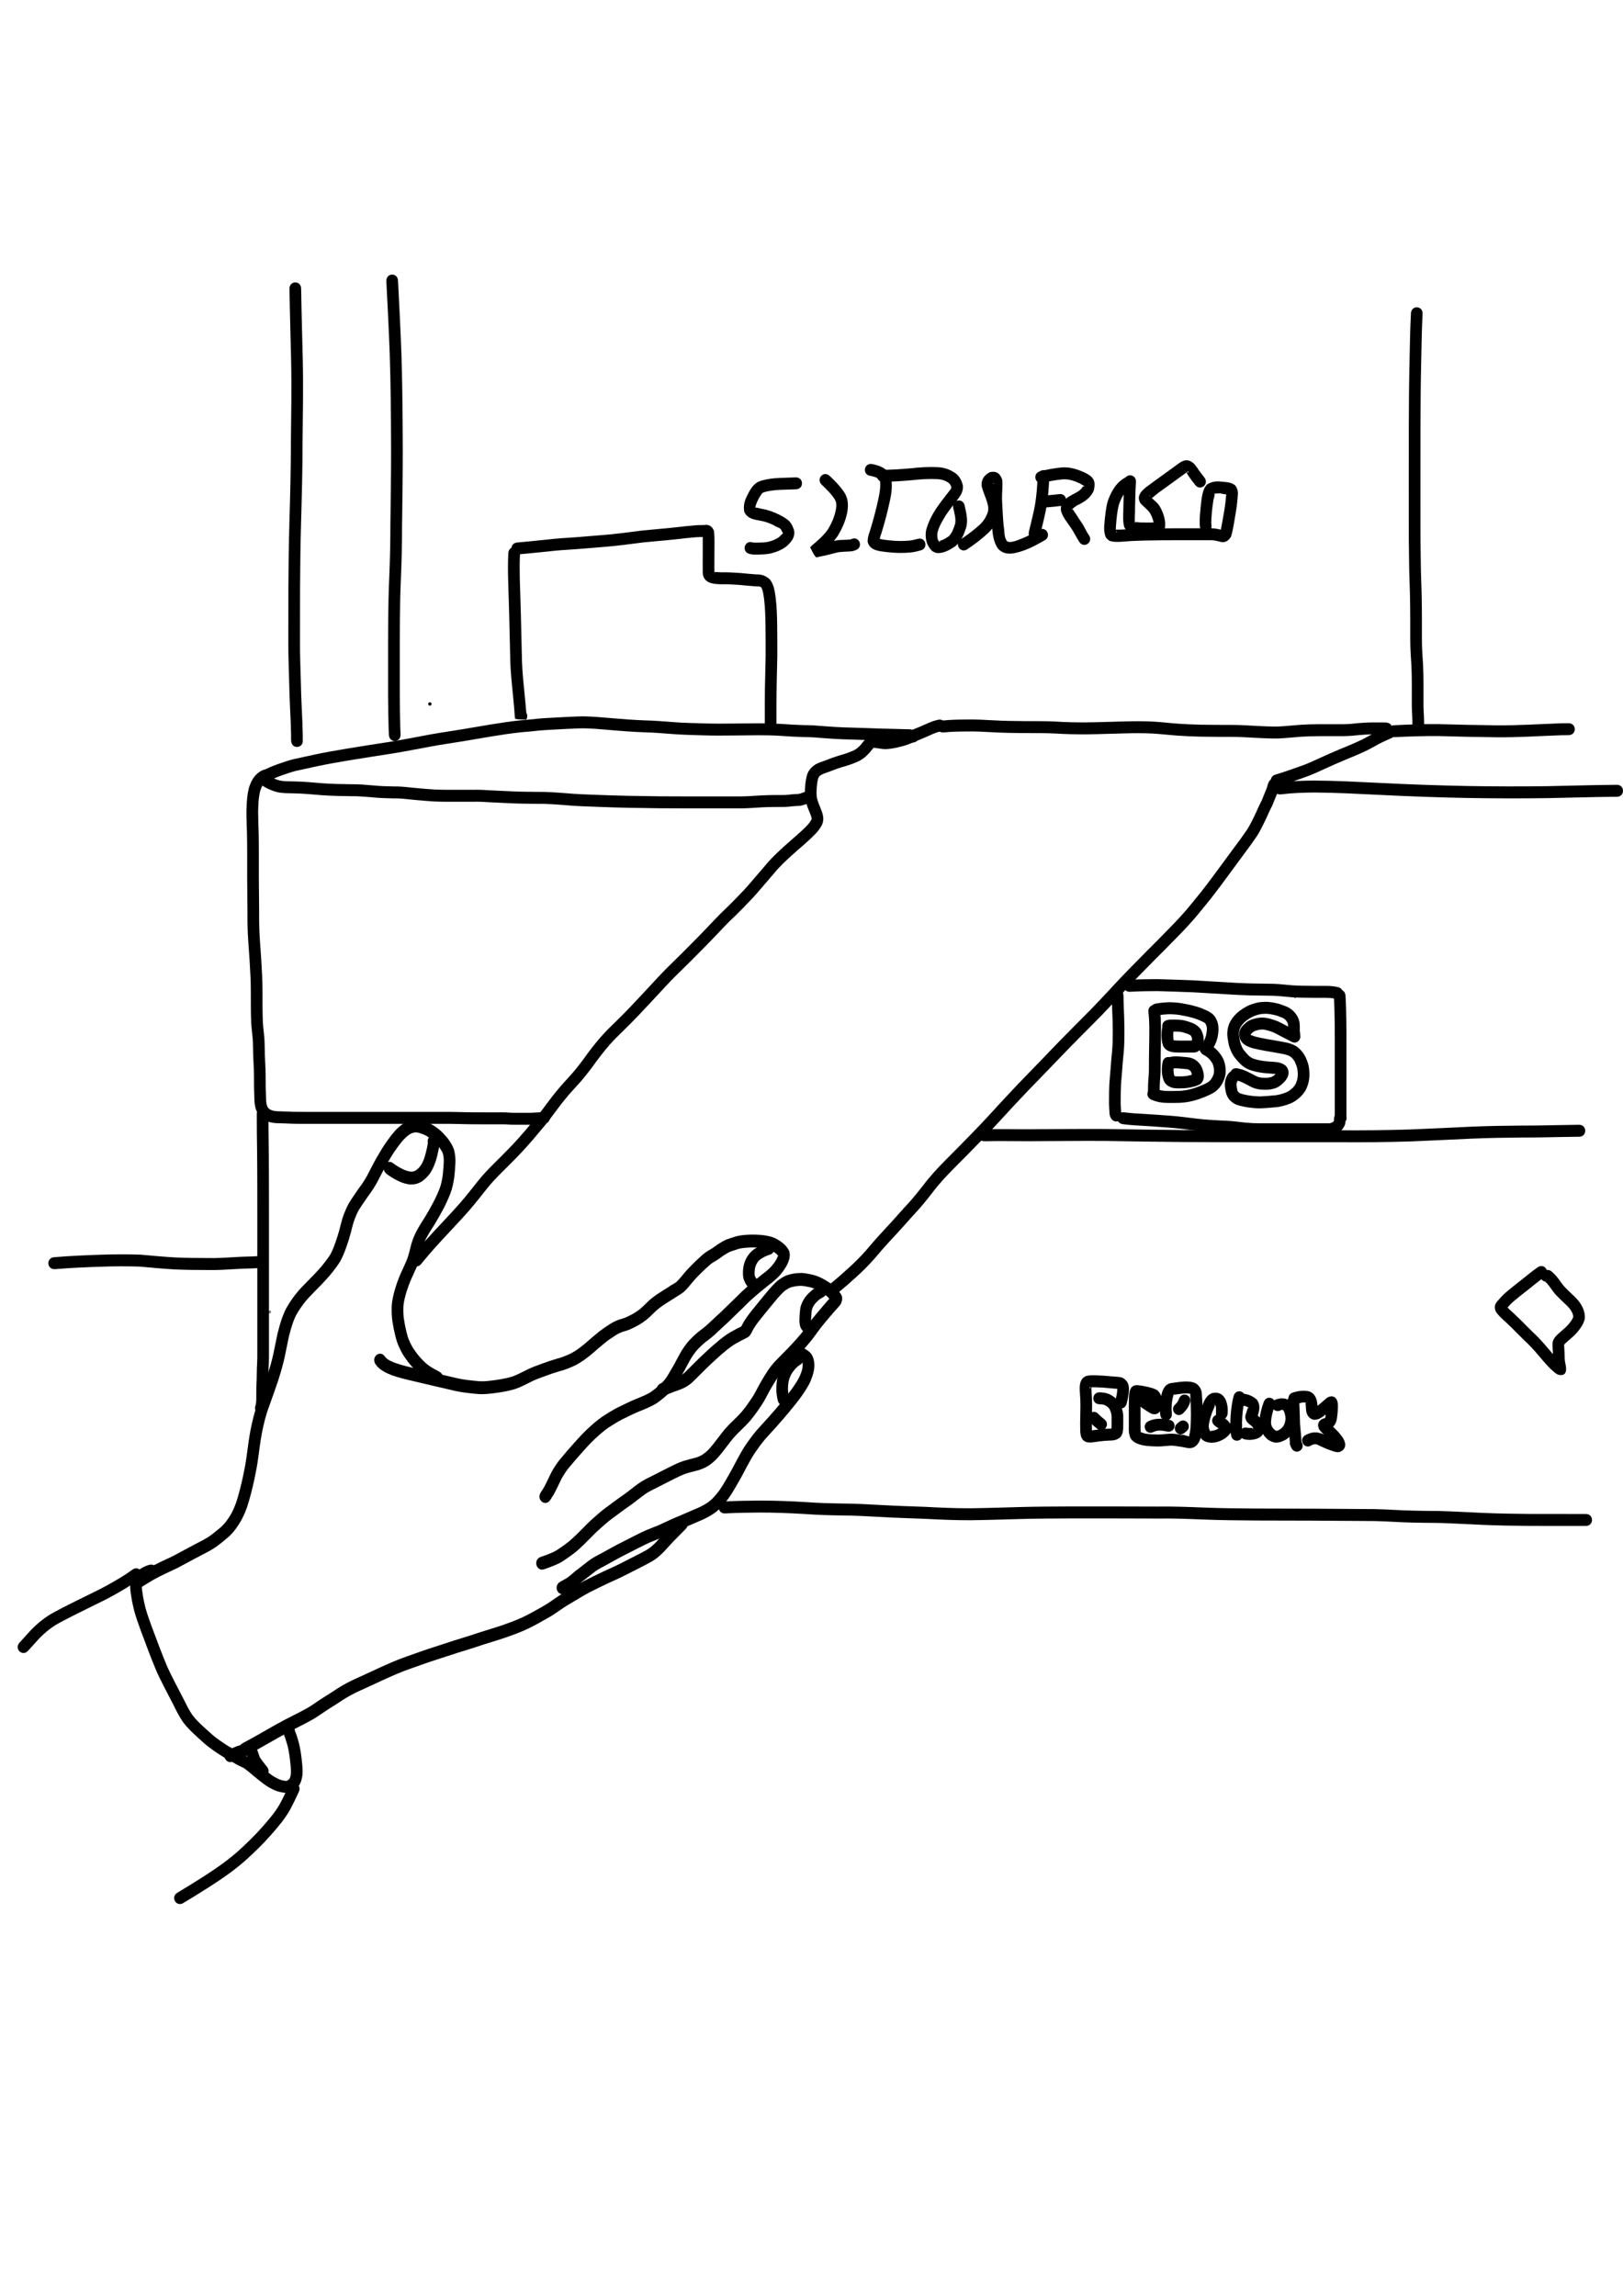 <?xml version="1.0" encoding="UTF-8" standalone="no"?>
<!-- Created with Inkscape (http://www.inkscape.org/) -->

<svg
   width="210mm"
   height="297mm"
   viewBox="0 0 210 297"
   version="1.1"
   id="svg10492"
   inkscape:version="1.2.1 (9c6d41e410, 2022-07-14)"
   sodipodi:docname="СберЛогистика 2.svg"
   xmlns:inkscape="http://www.inkscape.org/namespaces/inkscape"
   xmlns:sodipodi="http://sodipodi.sourceforge.net/DTD/sodipodi-0.dtd"
   xmlns="http://www.w3.org/2000/svg"
   xmlns:svg="http://www.w3.org/2000/svg">
  <sodipodi:namedview
     id="namedview10494"
     pagecolor="#ffffff"
     bordercolor="#000000"
     borderopacity="0.25"
     inkscape:showpageshadow="2"
     inkscape:pageopacity="0.0"
     inkscape:pagecheckerboard="0"
     inkscape:deskcolor="#d1d1d1"
     inkscape:document-units="mm"
     showgrid="false"
     inkscape:zoom="0.50333193"
     inkscape:cx="782.78364"
     inkscape:cy="558.2797"
     inkscape:window-width="1366"
     inkscape:window-height="745"
     inkscape:window-x="-8"
     inkscape:window-y="-8"
     inkscape:window-maximized="1"
     inkscape:current-layer="layer1" />
  <defs
     id="defs10489" />
  <g
     inkscape:label="Слой 1"
     inkscape:groupmode="layer"
     id="layer1">
    <path
       style="fill:#000000;fill-opacity:1;fill-rule:nonzero;stroke:none;stroke-width:0.265"
       id="path9952"
       d="m 48.57,176.461 c 0.536,0.791 1.382,1.153 2.197,1.474 0.919,0.318 1.863,0.537 2.805,0.756 0.871,0.205 1.741,0.418 2.613,0.621 0.901,0.193 1.796,0.418 2.695,0.624 0.891,0.197 1.797,0.293 2.702,0.379 0.928,0.111 1.855,-0.014 2.775,-0.141 0.783,-0.112 1.563,-0.253 2.324,-0.489 0.626,-0.22 1.226,-0.519 1.823,-0.82 0.645,-0.355 1.333,-0.593 2.015,-0.843 0.616,-0.237 1.241,-0.441 1.871,-0.628 0.733,-0.182 1.432,-0.47 2.118,-0.801 0.806,-0.42 1.537,-0.981 2.24,-1.578 0.488,-0.428 0.976,-0.857 1.481,-1.26 0.444,-0.36 0.909,-0.686 1.387,-0.987 0.305,-0.203 0.627,-0.358 0.965,-0.48 0.277,-0.078 0.551,-0.158 0.82,-0.263 0.338,-0.144 0.666,-0.313 0.994,-0.479 0.444,-0.233 0.863,-0.515 1.264,-0.827 0.394,-0.319 0.752,-0.687 1.12,-1.04 0.343,-0.335 0.725,-0.614 1.112,-0.881 0.483,-0.318 0.978,-0.611 1.463,-0.923 0.366,-0.248 0.75,-0.46 1.103,-0.729 0.419,-0.378 0.779,-0.827 1.144,-1.265 0.336,-0.412 0.704,-0.79 1.077,-1.161 0.384,-0.385 0.783,-0.75 1.188,-1.108 0.239,-0.21 0.51,-0.37 0.782,-0.522 0.351,-0.19 0.658,-0.461 0.993,-0.683 0.309,-0.177 0.607,-0.398 0.94,-0.518 0.313,-0.102 0.629,-0.192 0.938,-0.309 0.41,-0.116 0.832,-0.153 1.254,-0.181 0.523,-0.032 1.047,-0.021 1.569,0.021 0.374,0.031 0.746,0.091 1.108,0.201 0.338,0.102 0.635,0.298 0.917,0.52 0.047,-0.02 0.542,0.573 0.352,0.358 -0.074,-0.11 -0.14,0.176 -0.161,0.221 -0.156,0.342 -0.373,0.639 -0.601,0.924 -0.271,0.34 -0.593,0.622 -0.92,0.892 -0.486,0.364 -0.956,0.752 -1.425,1.141 -0.562,0.456 -1.109,0.934 -1.645,1.427 -0.481,0.484 -0.967,0.962 -1.461,1.431 -0.445,0.42 -0.872,0.862 -1.317,1.281 -0.448,0.41 -0.9,0.814 -1.337,1.238 -0.352,0.355 -0.739,0.661 -1.128,0.964 -0.465,0.335 -0.889,0.725 -1.3,1.134 -0.371,0.355 -0.681,0.773 -0.979,1.201 -0.296,0.426 -0.542,0.889 -0.789,1.35 -0.21,0.422 -0.444,0.828 -0.678,1.234 -0.213,0.375 -0.429,0.749 -0.658,1.113 -0.233,0.378 -0.531,0.695 -0.838,0.998 -0.436,0.391 -0.885,0.766 -1.361,1.096 -0.588,0.334 -1.211,0.584 -1.83,0.836 -0.643,0.256 -1.269,0.563 -1.893,0.87 -0.677,0.31 -1.323,0.686 -1.957,1.09 -0.733,0.431 -1.395,0.983 -2.038,1.558 -0.596,0.536 -1.162,1.108 -1.703,1.71 -0.434,0.492 -0.876,0.974 -1.304,1.471 -0.338,0.397 -0.678,0.792 -1.008,1.197 -0.382,0.477 -0.709,1.002 -1.016,1.54 -0.355,0.687 -0.648,1.405 -1.032,2.073 -0.252,0.404 -0.129,0.212 -0.369,0.576 -0.628,0.955 0.598,1.933 1.226,0.979 v 0 c 0.274,-0.417 0.132,-0.195 0.424,-0.665 0.382,-0.671 0.692,-1.38 1.033,-2.075 0.26,-0.459 0.539,-0.906 0.862,-1.314 0.319,-0.393 0.649,-0.776 0.977,-1.16 0.422,-0.489 0.857,-0.963 1.283,-1.447 0.502,-0.56 1.03,-1.091 1.583,-1.589 0.58,-0.521 1.178,-1.021 1.841,-1.409 0.588,-0.375 1.187,-0.724 1.816,-1.011 0.594,-0.293 1.188,-0.585 1.801,-0.828 0.718,-0.293 1.442,-0.583 2.115,-0.991 0.547,-0.383 1.066,-0.81 1.564,-1.266 0.394,-0.392 0.773,-0.805 1.072,-1.291 0.239,-0.382 0.465,-0.772 0.688,-1.164 0.243,-0.421 0.486,-0.842 0.704,-1.28 0.217,-0.404 0.429,-0.811 0.688,-1.185 0.242,-0.348 0.49,-0.691 0.793,-0.979 0.366,-0.365 0.743,-0.714 1.159,-1.01 0.432,-0.337 0.862,-0.68 1.254,-1.073 0.432,-0.419 0.879,-0.817 1.321,-1.223 0.445,-0.421 0.875,-0.862 1.32,-1.284 0.489,-0.463 0.97,-0.935 1.445,-1.415 0.516,-0.475 1.043,-0.935 1.585,-1.375 0.469,-0.389 0.939,-0.776 1.424,-1.141 0.408,-0.34 0.809,-0.697 1.146,-1.123 0.317,-0.399 0.613,-0.819 0.827,-1.298 0.229,-0.531 0.373,-1.072 0.173,-1.649 -0.214,-0.418 -0.494,-0.748 -0.855,-1.022 -0.429,-0.33 -0.884,-0.615 -1.393,-0.766 -0.457,-0.135 -0.923,-0.218 -1.394,-0.254 -0.589,-0.046 -1.18,-0.059 -1.77,-0.022 -0.558,0.038 -1.119,0.093 -1.657,0.269 -0.317,0.122 -0.645,0.204 -0.964,0.32 -0.42,0.177 -0.816,0.41 -1.204,0.658 -0.301,0.202 -0.582,0.442 -0.893,0.622 -0.365,0.204 -0.724,0.424 -1.044,0.708 -0.428,0.378 -0.85,0.765 -1.256,1.172 -0.407,0.406 -0.808,0.82 -1.176,1.27 -0.298,0.357 -0.593,0.721 -0.92,1.045 -0.284,0.269 -0.681,0.385 -0.977,0.639 -0.498,0.322 -1.008,0.621 -1.502,0.95 -0.453,0.314 -0.899,0.643 -1.3,1.035 -0.331,0.317 -0.652,0.648 -1.003,0.939 -0.323,0.254 -0.662,0.481 -1.02,0.672 -0.288,0.147 -0.576,0.295 -0.872,0.424 -0.256,0.102 -0.522,0.165 -0.783,0.249 -0.434,0.158 -0.851,0.358 -1.245,0.617 -0.524,0.331 -1.035,0.688 -1.522,1.083 -0.518,0.413 -1.019,0.851 -1.519,1.291 -0.606,0.516 -1.233,1.003 -1.924,1.372 -0.617,0.3 -1.246,0.556 -1.906,0.718 -0.657,0.196 -1.31,0.41 -1.954,0.656 -0.733,0.268 -1.47,0.528 -2.164,0.908 -0.528,0.265 -1.057,0.532 -1.609,0.732 -0.686,0.217 -1.393,0.332 -2.1,0.438 -0.815,0.113 -1.635,0.233 -2.457,0.134 -0.844,-0.08 -1.69,-0.168 -2.522,-0.35 -0.897,-0.205 -1.79,-0.431 -2.69,-0.623 -0.872,-0.203 -1.742,-0.417 -2.614,-0.621 -0.877,-0.203 -1.756,-0.407 -2.613,-0.697 -0.503,-0.193 -1.063,-0.387 -1.44,-0.824 -0.592,-0.982 -1.854,-0.06 -1.261,0.922 z" />
    <path
       style="fill:#000000;fill-opacity:1;fill-rule:nonzero;stroke:none;stroke-width:0.265"
       id="path9954"
       d="m 56.835,177.447 c -0.42,-0.217 -0.836,-0.445 -1.233,-0.71 -0.287,-0.192 -0.548,-0.425 -0.801,-0.668 -0.206,-0.208 -0.407,-0.422 -0.596,-0.649 -0.168,-0.18 -0.304,-0.387 -0.451,-0.586 -0.154,-0.2 -0.293,-0.414 -0.423,-0.634 -0.132,-0.226 -0.241,-0.467 -0.347,-0.708 -0.182,-0.358 -0.281,-0.745 -0.378,-1.137 -0.139,-0.556 -0.254,-1.118 -0.337,-1.687 -0.077,-0.482 -0.086,-0.971 -0.078,-1.459 0.002,-0.432 0.087,-0.853 0.184,-1.269 0.134,-0.561 0.305,-1.109 0.503,-1.647 0.218,-0.585 0.476,-1.15 0.738,-1.712 0.232,-0.487 0.442,-0.984 0.614,-1.501 0.134,-0.426 0.236,-0.862 0.345,-1.296 0.124,-0.542 0.314,-1.053 0.552,-1.545 0.323,-0.629 0.706,-1.218 1.082,-1.81 0.391,-0.636 0.759,-1.288 1.111,-1.951 0.357,-0.668 0.672,-1.362 0.952,-2.073 0.268,-0.687 0.405,-1.421 0.513,-2.156 0.074,-0.607 0.113,-1.218 0.142,-1.829 0.025,-0.498 -0.028,-0.99 -0.126,-1.474 -0.11,-0.52 -0.384,-0.962 -0.663,-1.389 -0.257,-0.377 -0.561,-0.71 -0.872,-1.031 -0.337,-0.348 -0.72,-0.629 -1.116,-0.888 -0.451,-0.316 -0.956,-0.505 -1.466,-0.666 -0.509,-0.173 -1.021,-0.174 -1.539,-0.062 -0.622,0.149 -1.136,0.54 -1.624,0.971 -0.557,0.511 -1.01,1.137 -1.457,1.761 -0.467,0.637 -0.871,1.324 -1.269,2.014 -0.384,0.662 -0.732,1.348 -1.085,2.031 -0.258,0.518 -0.55,1.014 -0.877,1.481 -0.309,0.414 -0.6,0.842 -0.892,1.27 -0.258,0.375 -0.517,0.748 -0.752,1.14 -0.268,0.444 -0.469,0.931 -0.664,1.418 -0.208,0.522 -0.348,1.071 -0.488,1.619 -0.186,0.795 -0.439,1.566 -0.711,2.329 -0.172,0.478 -0.363,0.948 -0.612,1.384 -0.253,0.402 -0.544,0.773 -0.832,1.145 -0.412,0.522 -0.859,1.008 -1.314,1.484 -0.521,0.531 -1.046,1.055 -1.558,1.595 -0.425,0.446 -0.814,0.929 -1.177,1.436 -0.256,0.359 -0.491,0.735 -0.716,1.117 -0.244,0.416 -0.424,0.869 -0.595,1.325 -0.24,0.682 -0.439,1.378 -0.612,2.083 -0.197,0.894 -0.357,1.797 -0.552,2.691 -0.214,0.967 -0.5,1.912 -0.795,2.853 -0.375,1.124 -0.784,2.234 -1.179,3.35 -0.439,1.171 -0.731,2.394 -0.976,3.629 -0.207,1.101 -0.343,2.217 -0.495,3.329 -0.11,0.842 -0.27,1.673 -0.445,2.501 -0.139,0.644 -0.283,1.286 -0.452,1.921 -0.139,0.514 -0.275,1.03 -0.441,1.534 -0.167,0.473 -0.36,0.933 -0.589,1.373 -0.2,0.381 -0.435,0.736 -0.688,1.076 -0.216,0.297 -0.466,0.56 -0.731,0.804 -0.37,0.31 -0.746,0.61 -1.124,0.908 -0.371,0.292 -0.772,0.529 -1.179,0.754 -0.657,0.343 -1.315,0.681 -1.966,1.035 -0.645,0.354 -1.293,0.703 -1.945,1.044 -1.069,0.498 -2.134,0.986 -3.171,1.563 -1.109,0.662 -0.549,0.322 -1.68,1.023 -0.933,0.578 -0.19,2.032 0.743,1.453 v 0 c 1.098,-0.68 0.557,-0.352 1.62,-0.987 1.025,-0.571 2.082,-1.047 3.137,-1.544 0.659,-0.344 1.314,-0.697 1.967,-1.055 0.654,-0.356 1.315,-0.695 1.975,-1.04 0.477,-0.264 0.947,-0.546 1.382,-0.889 0.409,-0.323 0.818,-0.647 1.215,-0.987 0.336,-0.313 0.655,-0.648 0.93,-1.027 0.305,-0.412 0.588,-0.842 0.829,-1.304 0.27,-0.524 0.501,-1.068 0.697,-1.631 0.176,-0.537 0.324,-1.084 0.471,-1.632 0.177,-0.666 0.33,-1.338 0.475,-2.013 0.183,-0.87 0.351,-1.744 0.467,-2.629 0.148,-1.076 0.278,-2.156 0.478,-3.223 0.227,-1.15 0.497,-2.289 0.907,-3.379 0.401,-1.136 0.819,-2.265 1.199,-3.41 0.311,-0.992 0.611,-1.988 0.836,-3.009 0.191,-0.879 0.351,-1.766 0.541,-2.645 0.156,-0.637 0.335,-1.266 0.55,-1.882 0.135,-0.362 0.275,-0.725 0.467,-1.056 0.199,-0.339 0.407,-0.673 0.633,-0.991 0.319,-0.447 0.662,-0.872 1.036,-1.264 0.511,-0.539 1.036,-1.062 1.554,-1.591 0.492,-0.517 0.977,-1.044 1.423,-1.611 0.336,-0.435 0.675,-0.868 0.964,-1.344 0.295,-0.525 0.535,-1.082 0.737,-1.657 0.29,-0.814 0.559,-1.637 0.759,-2.485 0.121,-0.473 0.24,-0.948 0.417,-1.4 0.16,-0.401 0.322,-0.805 0.542,-1.172 0.217,-0.364 0.46,-0.707 0.698,-1.055 0.289,-0.423 0.578,-0.847 0.883,-1.257 0.369,-0.53 0.701,-1.087 0.993,-1.673 0.341,-0.659 0.677,-1.322 1.048,-1.962 0.37,-0.642 0.745,-1.282 1.18,-1.875 0.378,-0.527 0.755,-1.061 1.222,-1.499 0.296,-0.268 0.599,-0.53 0.978,-0.633 0.277,-0.07 0.541,-0.064 0.816,0.033 0.386,0.12 0.769,0.254 1.109,0.497 0.303,0.197 0.598,0.408 0.856,0.673 0.24,0.245 0.475,0.5 0.676,0.786 0.16,0.243 0.338,0.491 0.415,0.783 0.071,0.335 0.107,0.675 0.09,1.02 -0.026,0.551 -0.062,1.102 -0.125,1.65 -0.086,0.598 -0.192,1.197 -0.407,1.758 -0.255,0.65 -0.544,1.283 -0.87,1.894 -0.331,0.624 -0.677,1.238 -1.045,1.836 -0.413,0.649 -0.832,1.297 -1.183,1.991 -0.284,0.6 -0.52,1.22 -0.671,1.877 -0.098,0.39 -0.189,0.783 -0.307,1.167 -0.149,0.452 -0.336,0.885 -0.539,1.311 -0.283,0.607 -0.561,1.217 -0.795,1.849 -0.223,0.608 -0.417,1.228 -0.567,1.863 -0.123,0.541 -0.227,1.089 -0.23,1.65 -0.008,0.586 0.006,1.174 0.097,1.753 0.093,0.627 0.217,1.248 0.371,1.861 0.122,0.491 0.256,0.976 0.477,1.426 0.134,0.304 0.273,0.606 0.44,0.889 0.16,0.27 0.329,0.533 0.519,0.779 0.165,0.223 0.321,0.454 0.507,0.657 0.227,0.273 0.468,0.53 0.716,0.779 0.319,0.306 0.65,0.597 1.013,0.839 0.446,0.295 0.908,0.555 1.38,0.797 0.971,0.496 1.608,-1.017 0.636,-1.513 z" />
    <path
       style="fill:#000000;fill-opacity:1;fill-rule:nonzero;stroke:none;stroke-width:0.265"
       id="path9962"
       d="m 49.982,151.828 c 0.465,0.378 0.983,0.666 1.506,0.933 0.43,0.221 0.885,0.362 1.352,0.445 0.413,0.075 0.814,0.019 1.212,-0.111 0.567,-0.194 1.017,-0.612 1.42,-1.077 0.425,-0.528 0.69,-1.161 0.911,-1.815 0.146,-0.454 0.249,-0.923 0.35,-1.39 0.053,-0.236 0.092,-0.476 0.125,-0.716 0.038,-0.205 0.011,-0.408 -0.029,-0.609 -0.296,-1.133 -1.751,-0.672 -1.455,0.461 v 0 c -0.004,-0.024 -0.021,-0.231 -0.013,-0.109 -0.028,0.196 -0.058,0.392 -0.102,0.585 -0.087,0.403 -0.174,0.807 -0.298,1.199 -0.149,0.448 -0.316,0.887 -0.598,1.256 -0.211,0.26 -0.453,0.506 -0.758,0.621 -0.175,0.065 -0.348,0.092 -0.534,0.057 -0.329,-0.053 -0.648,-0.158 -0.95,-0.311 -0.419,-0.212 -0.836,-0.44 -1.213,-0.736 -0.846,-0.723 -1.774,0.594 -0.928,1.317 z" />
    <path
       style="fill:#000000;fill-opacity:1;fill-rule:nonzero;stroke:none;stroke-width:0.265"
       id="path9964"
       d="m 86.015,180.527 c 0.398,-0.152 0.787,-0.327 1.186,-0.475 0.318,-0.109 0.636,-0.216 0.948,-0.344 0.486,-0.184 0.92,-0.451 1.329,-0.792 0.487,-0.453 0.951,-0.934 1.425,-1.404 0.358,-0.364 0.727,-0.715 1.097,-1.065 0.433,-0.41 0.873,-0.812 1.321,-1.201 0.462,-0.4 0.931,-0.792 1.426,-1.14 0.374,-0.253 0.769,-0.467 1.165,-0.675 0.239,-0.124 0.479,-0.245 0.719,-0.366 0.331,-0.139 0.513,-0.46 0.676,-0.784 0.13,-0.299 0.309,-0.563 0.486,-0.828 0.318,-0.454 0.668,-0.879 1.012,-1.308 0.316,-0.4 0.644,-0.788 0.964,-1.183 0.285,-0.354 0.578,-0.701 0.871,-1.048 0.233,-0.274 0.485,-0.529 0.739,-0.779 0.201,-0.2 0.44,-0.338 0.679,-0.473 0.262,-0.155 0.563,-0.201 0.853,-0.256 0.266,-0.043 0.535,-0.07 0.804,-0.063 0.27,0.018 0.537,0.072 0.803,0.125 0.303,0.051 0.596,0.134 0.883,0.251 0.424,0.183 0.824,0.426 1.214,0.683 0.21,0.148 0.424,0.293 0.593,0.497 0.116,0.157 0.241,0.306 0.354,0.466 0.009,0.012 0.032,0.049 0.025,0.036 -0.112,-0.201 -0.144,-0.365 -0.081,-0.597 -0.271,0.286 -0.534,0.582 -0.794,0.88 -0.348,0.405 -0.69,0.816 -1.033,1.225 -0.273,0.316 -0.532,0.645 -0.786,0.98 -0.279,0.384 -0.556,0.769 -0.843,1.146 -0.317,0.418 -0.66,0.812 -1.006,1.202 -0.386,0.431 -0.776,0.858 -1.18,1.269 -0.586,0.6 -1.185,1.184 -1.754,1.805 -0.527,0.59 -0.95,1.273 -1.365,1.957 -0.356,0.578 -0.672,1.182 -0.992,1.784 -0.261,0.497 -0.573,0.956 -0.891,1.41 -0.28,0.397 -0.564,0.79 -0.876,1.157 -0.349,0.401 -0.724,0.774 -1.104,1.139 -0.386,0.363 -0.757,0.744 -1.108,1.147 -0.323,0.386 -0.626,0.79 -0.932,1.192 -0.288,0.39 -0.588,0.769 -0.901,1.135 -0.258,0.303 -0.537,0.579 -0.852,0.809 -0.32,0.249 -0.674,0.402 -1.046,0.523 -0.545,0.145 -1.093,0.273 -1.633,0.441 -0.59,0.194 -1.155,0.471 -1.717,0.746 -0.659,0.329 -1.315,0.666 -1.971,1.001 -0.567,0.298 -1.148,0.563 -1.7,0.892 -0.534,0.338 -1.033,0.738 -1.537,1.127 -0.493,0.394 -1.01,0.748 -1.521,1.112 -0.556,0.405 -1.111,0.812 -1.663,1.224 -0.517,0.383 -1.002,0.814 -1.487,1.243 -0.534,0.463 -1.033,0.969 -1.532,1.476 -0.416,0.429 -0.841,0.846 -1.277,1.249 -0.611,0.548 -1.281,1.012 -1.955,1.459 -0.661,0.396 -1.384,0.631 -2.097,0.884 -1.019,0.363 -0.553,1.949 0.466,1.587 v 0 c 0.822,-0.294 1.655,-0.573 2.413,-1.042 0.741,-0.493 1.477,-1.004 2.147,-1.61 0.454,-0.42 0.897,-0.853 1.33,-1.3 0.473,-0.48 0.946,-0.962 1.452,-1.4 0.454,-0.401 0.907,-0.805 1.39,-1.164 0.543,-0.405 1.089,-0.805 1.635,-1.203 0.527,-0.375 1.06,-0.741 1.568,-1.147 0.459,-0.354 0.912,-0.719 1.397,-1.03 0.518,-0.319 1.077,-0.552 1.608,-0.842 0.65,-0.332 1.299,-0.665 1.951,-0.991 0.496,-0.243 0.994,-0.49 1.514,-0.665 0.547,-0.172 1.104,-0.293 1.655,-0.448 0.517,-0.173 1.011,-0.396 1.457,-0.737 0.404,-0.303 0.774,-0.651 1.107,-1.047 0.334,-0.39 0.654,-0.793 0.961,-1.209 0.284,-0.374 0.566,-0.75 0.865,-1.11 0.319,-0.368 0.659,-0.713 1.01,-1.044 0.419,-0.403 0.833,-0.815 1.217,-1.26 0.342,-0.407 0.66,-0.836 0.967,-1.275 0.356,-0.509 0.704,-1.025 0.997,-1.582 0.306,-0.573 0.607,-1.151 0.946,-1.702 0.359,-0.592 0.721,-1.187 1.173,-1.7 0.556,-0.608 1.144,-1.178 1.717,-1.766 0.422,-0.431 0.831,-0.877 1.235,-1.329 0.371,-0.42 0.74,-0.844 1.081,-1.294 0.288,-0.378 0.566,-0.764 0.845,-1.149 0.238,-0.313 0.481,-0.621 0.736,-0.917 0.337,-0.402 0.673,-0.806 1.014,-1.203 0.316,-0.364 0.654,-0.706 0.95,-1.091 0.243,-0.461 0.333,-0.967 -0.004,-1.413 -0.141,-0.196 -0.291,-0.383 -0.438,-0.574 -0.271,-0.314 -0.587,-0.566 -0.924,-0.79 -0.472,-0.309 -0.955,-0.599 -1.468,-0.816 -0.37,-0.148 -0.746,-0.26 -1.135,-0.326 -0.347,-0.069 -0.696,-0.137 -1.049,-0.151 -0.362,-0.003 -0.724,0.024 -1.082,0.087 -0.443,0.084 -0.891,0.18 -1.29,0.417 -0.353,0.201 -0.699,0.417 -0.995,0.713 -0.288,0.284 -0.573,0.573 -0.837,0.885 -0.3,0.355 -0.6,0.71 -0.892,1.073 -0.323,0.398 -0.653,0.789 -0.971,1.192 -0.374,0.467 -0.754,0.929 -1.097,1.425 -0.215,0.323 -0.429,0.648 -0.59,1.008 -0.025,0.051 -0.109,0.11 -0.074,0.152 0.01,0.012 0.237,-0.202 0.095,-0.08 -0.248,0.124 -0.496,0.249 -0.742,0.378 -0.453,0.238 -0.904,0.484 -1.331,0.777 -0.536,0.38 -1.046,0.799 -1.546,1.234 -0.465,0.404 -0.921,0.82 -1.37,1.245 -0.379,0.358 -0.757,0.718 -1.124,1.091 -0.447,0.443 -0.886,0.895 -1.341,1.326 -0.281,0.251 -0.594,0.415 -0.935,0.549 -0.295,0.123 -0.597,0.218 -0.897,0.324 -0.402,0.15 -0.796,0.324 -1.196,0.479 -1.012,0.385 -0.517,1.961 0.495,1.576 z" />
    <path
       style="fill:#000000;fill-opacity:1;fill-rule:nonzero;stroke:none;stroke-width:0.265"
       id="path9966"
       d="m 102.901,175.694 c 0.302,0.148 0.621,0.279 0.887,0.5 0.092,0.12 0.047,0.098 0.065,0.269 0.04,0.526 -0.143,1.011 -0.338,1.479 -0.27,0.611 -0.646,1.151 -1.022,1.687 -0.49,0.67 -1.008,1.314 -1.536,1.948 -0.52,0.63 -1.059,1.24 -1.598,1.85 -0.483,0.546 -0.989,1.066 -1.466,1.619 -0.514,0.606 -0.983,1.254 -1.436,1.915 -0.397,0.589 -0.741,1.218 -1.081,1.848 -0.234,0.431 -0.463,0.865 -0.69,1.3 -0.264,0.489 -0.545,0.966 -0.821,1.446 -0.235,0.423 -0.496,0.827 -0.768,1.222 -0.289,0.402 -0.605,0.778 -0.949,1.121 -0.491,0.483 -1.075,0.808 -1.673,1.096 -0.628,0.286 -1.268,0.538 -1.898,0.819 -0.546,0.25 -1.106,0.462 -1.656,0.704 -0.595,0.281 -1.192,0.557 -1.79,0.831 -0.536,0.212 -1.076,0.413 -1.607,0.642 -0.495,0.219 -0.979,0.466 -1.464,0.711 -0.746,0.379 -1.491,0.759 -2.236,1.138 -0.692,0.367 -1.375,0.756 -2.065,1.131 -0.547,0.275 -1.079,0.568 -1.582,0.931 -0.464,0.356 -0.922,0.721 -1.385,1.079 -0.481,0.327 -0.89,0.773 -1.365,1.108 -0.165,0.116 -0.85,0.492 -0.95,0.548 -0.954,0.535 -0.266,2.021 0.687,1.486 v 0 c 0.401,-0.225 0.79,-0.429 1.168,-0.697 0.462,-0.327 0.862,-0.76 1.33,-1.079 0.45,-0.348 0.895,-0.703 1.346,-1.05 0.45,-0.327 0.933,-0.58 1.422,-0.829 0.678,-0.369 1.349,-0.75 2.03,-1.113 0.744,-0.379 1.488,-0.758 2.232,-1.137 0.459,-0.232 0.918,-0.466 1.386,-0.675 0.539,-0.234 1.09,-0.433 1.634,-0.655 0.591,-0.271 1.181,-0.544 1.769,-0.822 0.552,-0.243 1.116,-0.455 1.665,-0.708 0.643,-0.288 1.298,-0.543 1.939,-0.838 0.747,-0.364 1.471,-0.783 2.083,-1.39 0.411,-0.415 0.792,-0.862 1.136,-1.346 0.297,-0.432 0.583,-0.874 0.84,-1.337 0.288,-0.501 0.581,-0.998 0.856,-1.508 0.223,-0.428 0.449,-0.856 0.679,-1.279 0.312,-0.578 0.625,-1.155 0.988,-1.696 0.418,-0.611 0.852,-1.21 1.326,-1.771 0.472,-0.548 0.977,-1.061 1.453,-1.604 0.549,-0.622 1.099,-1.243 1.628,-1.885 0.557,-0.669 1.105,-1.349 1.62,-2.057 0.447,-0.639 0.889,-1.287 1.203,-2.02 0.31,-0.769 0.554,-1.569 0.453,-2.424 -0.086,-0.547 -0.263,-1.026 -0.681,-1.366 -0.366,-0.281 -0.767,-0.497 -1.18,-0.681 -0.987,-0.457 -1.573,1.081 -0.586,1.537 z" />
    <path
       style="fill:#000000;fill-opacity:1;fill-rule:nonzero;stroke:none;stroke-width:0.265"
       id="path9970"
       d="m 87.679,196.589 c -0.414,0.428 -0.834,0.849 -1.255,1.269 -0.432,0.423 -0.832,0.881 -1.243,1.328 -0.332,0.37 -0.681,0.716 -1.064,1.02 -0.389,0.292 -0.818,0.508 -1.241,0.731 -0.807,0.417 -1.618,0.827 -2.427,1.238 -0.801,0.417 -1.626,0.774 -2.442,1.151 -0.797,0.37 -1.584,0.765 -2.37,1.162 -0.842,0.444 -1.648,0.964 -2.476,1.441 -0.785,0.43 -1.507,0.979 -2.256,1.476 -0.543,0.349 -1.11,0.65 -1.67,0.966 -0.659,0.38 -1.333,0.722 -2.023,1.029 -0.74,0.319 -1.495,0.593 -2.252,0.856 -0.573,0.203 -1.155,0.37 -1.734,0.554 -0.711,0.219 -1.421,0.442 -2.126,0.683 -0.763,0.255 -1.534,0.478 -2.302,0.719 -0.87,0.286 -1.742,0.569 -2.613,0.851 -1.186,0.372 -2.354,0.803 -3.528,1.216 -1.274,0.433 -2.507,0.992 -3.738,1.552 -0.982,0.464 -1.973,0.904 -2.957,1.361 -0.779,0.349 -1.531,0.757 -2.261,1.215 -0.594,0.386 -1.18,0.786 -1.786,1.149 -0.592,0.364 -1.156,0.781 -1.742,1.157 -0.48,0.299 -0.977,0.561 -1.475,0.82 -0.667,0.343 -1.336,0.681 -2.004,1.022 -1.781,0.956 -3.511,2.015 -5.299,2.956 -0.966,0.509 -0.313,2.013 0.653,1.504 v 0 c 1.782,-0.939 3.509,-1.991 5.283,-2.947 0.671,-0.343 1.343,-0.683 2.014,-1.027 0.538,-0.28 1.074,-0.564 1.591,-0.888 0.573,-0.369 1.126,-0.774 1.704,-1.134 0.614,-0.369 1.21,-0.772 1.811,-1.165 0.677,-0.426 1.375,-0.804 2.099,-1.127 0.981,-0.455 1.969,-0.893 2.948,-1.356 1.192,-0.543 2.386,-1.086 3.62,-1.505 1.163,-0.409 2.321,-0.837 3.495,-1.205 0.867,-0.281 1.734,-0.562 2.6,-0.847 0.779,-0.244 1.562,-0.47 2.337,-0.73 0.695,-0.238 1.395,-0.458 2.097,-0.674 0.59,-0.188 1.184,-0.358 1.769,-0.566 0.796,-0.276 1.588,-0.565 2.365,-0.901 0.731,-0.326 1.447,-0.688 2.146,-1.091 0.59,-0.334 1.189,-0.651 1.761,-1.022 0.722,-0.48 1.419,-1.01 2.175,-1.426 0.804,-0.463 1.588,-0.967 2.404,-1.402 0.772,-0.389 1.544,-0.777 2.326,-1.141 0.833,-0.385 1.674,-0.749 2.49,-1.174 0.816,-0.414 1.633,-0.827 2.446,-1.248 0.506,-0.266 1.016,-0.53 1.477,-0.885 0.444,-0.355 0.855,-0.754 1.24,-1.185 0.395,-0.43 0.781,-0.872 1.197,-1.28 0.426,-0.426 0.851,-0.852 1.271,-1.286 0.782,-0.805 -0.252,-2.023 -1.034,-1.218 z" />
    <ellipse
       id="path10079"
       style="fill:#000000;stroke:#000000;stroke-width:0.265"
       cx="34.892"
       cy="169.726"
       rx="0.031"
       ry="0.032" />
    <path
       style="fill:#000000;fill-opacity:1;fill-rule:nonzero;stroke:none;stroke-width:0.265"
       id="path10081"
       d="m 33.224,144.099 c -0.01,1.57 0.021,3.139 0.039,4.709 0.018,1.701 0.025,3.403 0.028,5.104 0.002,1.327 0.002,2.654 0.002,3.98 -1.96e-4,1.228 -2.94e-4,2.456 -3.49e-4,3.684 -3.9e-5,1.287 -4.3e-5,2.573 -4.3e-5,3.86 0,1.151 4e-6,2.302 4e-6,3.453 0,1.003 0,2.006 0,3.009 0,0.702 0,1.404 0,2.105 0,0.533 0,1.067 0,1.6 0.002,0.461 -0.036,0.92 -0.054,1.381 -0.022,0.474 -0.01,0.948 -0.028,1.422 -0.021,0.381 -0.036,0.763 -0.044,1.145 -0.006,0.335 -0.006,0.67 -0.007,1.005 -0.004,0.261 0.013,0.523 -0.017,0.783 -0.018,0.134 -0.031,0.367 -0.058,0.448 0.011,-0.029 0.021,-0.058 0.032,-0.087 -0.522,0.954 0.796,1.71 1.318,0.756 v 0 c 0.028,-0.061 0.056,-0.121 0.084,-0.182 0.072,-0.25 0.105,-0.504 0.125,-0.764 0.033,-0.317 0.028,-0.635 0.026,-0.954 2.26e-4,-0.323 1.44e-4,-0.647 0.006,-0.97 0.009,-0.375 0.024,-0.751 0.044,-1.126 0.016,-0.471 0.008,-0.942 0.027,-1.413 0.019,-0.482 0.059,-0.963 0.056,-1.445 0,-0.533 0,-1.067 0,-1.6 0,-0.702 0,-1.404 0,-2.105 0,-1.003 0,-2.006 0,-3.009 0,-1.151 -4e-6,-2.302 -4e-6,-3.453 0,-1.287 4e-6,-2.573 4.3e-5,-3.86 5.6e-5,-1.228 1.55e-4,-2.456 3.5e-4,-3.684 1.54e-4,-1.328 3.94e-4,-2.656 -0.002,-3.984 -0.004,-1.706 -0.01,-3.412 -0.028,-5.118 -0.017,-1.561 -0.048,-3.122 -0.038,-4.683 0.006,-1.094 -1.504,-1.103 -1.51,-0.01 z" />
    <path
       style="fill:#000000;fill-opacity:1;fill-rule:nonzero;stroke:none;stroke-width:0.265"
       id="path10085"
       d="m 33.874,99.676 c -0.881,0.479 -1.293,1.16 -1.624,2.097 -0.297,1.037 -0.334,2.124 -0.363,3.197 -0.001,0.949 0.044,1.897 0.069,2.845 0.02,0.819 0.023,1.638 0.025,2.457 0.002,1.11 7.91e-4,2.22 3.96e-4,3.33 0.01,1.481 0.028,2.961 0.039,4.442 -0.013,1.211 0.014,2.42 0.096,3.629 0.064,0.823 0.117,1.647 0.172,2.47 0.035,0.687 0.074,1.374 0.114,2.062 0.04,0.677 0.047,1.355 0.052,2.032 0.004,0.703 0.003,1.407 0.003,2.11 -0.004,0.669 0.029,1.338 0.048,2.007 0.036,0.676 0.139,1.346 0.192,2.021 0.046,0.716 0.04,1.434 0.063,2.151 0.027,0.657 0.065,1.314 0.089,1.972 0.016,0.485 0.016,0.969 0.017,1.454 -0.009,0.619 0.019,1.237 0.04,1.856 0.002,0.493 0.025,0.98 0.135,1.46 0.103,0.398 0.284,0.758 0.53,1.081 0.251,0.314 0.584,0.517 0.941,0.68 0.353,0.154 0.728,0.225 1.107,0.264 0.465,0.026 0.93,0.023 1.396,0.046 0.485,0.028 0.971,0.039 1.457,0.045 0.563,0.004 1.125,0.004 1.688,0.004 0.599,-1.5e-4 1.198,-3.3e-4 1.797,-4e-4 0.721,-9e-5 1.441,-1e-4 2.162,-1e-4 0.672,0 1.344,0 2.017,0 0.755,0 1.511,0 2.266,0 0.714,0 1.427,0 2.141,0 0.505,0 1.01,0 1.514,0 0.527,0 1.055,0 1.582,0 0.531,0 1.062,0 1.592,0 0.629,0 1.258,0 1.887,0 0.702,-0.003 1.403,-0.001 2.105,0.017 0.714,0.024 1.428,0.034 2.142,0.04 0.575,0.004 1.151,0.004 1.726,0.004 0.44,-4e-5 0.88,-2.3e-4 1.32,-3.6e-4 0.326,0.004 0.653,-0.01 0.979,0.005 0.26,0.017 0.519,0.037 0.779,0.046 0.298,0.007 0.596,0.007 0.894,0.007 0.438,5e-5 0.875,-1.7e-4 1.313,-2.5e-4 0.346,0.011 0.69,-0.012 1.034,-0.039 0.143,-0.011 0.286,-0.018 0.429,-0.021 0.141,-0.01 0.278,-0.04 0.418,-0.054 0.16,-10e-4 0.314,-0.041 0.463,-0.1 0.351,-0.217 0.158,-0.055 0.478,-0.593 0.251,-1.063 -1.217,-1.427 -1.468,-0.363 v 0 c 0.294,-0.436 0.126,-0.311 0.415,-0.474 0.258,-0.062 0.089,9e-5 -0.034,-0.01 -0.071,0.007 -0.319,0.034 -0.3,0.047 -0.171,0.003 -0.341,0.012 -0.511,0.025 -0.307,0.023 -0.615,0.046 -0.923,0.035 -0.437,1.1e-4 -0.874,3.3e-4 -1.311,2.8e-4 -0.28,-2.8e-4 -0.561,2.8e-4 -0.841,-0.005 -0.257,-0.01 -0.513,-0.031 -0.77,-0.046 -0.348,-0.014 -0.696,-0.005 -1.043,-0.007 -0.44,8e-5 -0.88,2.9e-4 -1.32,3.4e-4 -0.571,-6e-5 -1.143,-1.6e-4 -1.714,-0.004 -0.705,-0.005 -1.411,-0.015 -2.116,-0.039 -0.714,-0.019 -1.429,-0.021 -2.144,-0.018 -0.629,0 -1.258,0 -1.887,0 -0.531,0 -1.062,0 -1.592,0 -0.527,0 -1.055,0 -1.582,0 -0.505,0 -1.01,0 -1.514,0 -0.714,0 -1.427,0 -2.141,0 -0.755,0 -1.511,0 -2.266,0 -0.672,0 -1.344,0 -2.017,0 -0.721,2e-5 -1.442,2e-5 -2.162,1e-4 -0.599,1e-4 -1.198,2.6e-4 -1.797,4e-4 -0.557,-2e-5 -1.113,1e-4 -1.67,-0.004 -0.468,-0.005 -0.935,-0.016 -1.402,-0.043 -0.441,-0.022 -0.883,-0.023 -1.324,-0.041 -0.22,-0.02 -0.439,-0.056 -0.645,-0.14 -0.135,-0.058 -0.27,-0.119 -0.371,-0.233 -0.119,-0.136 -0.184,-0.307 -0.239,-0.479 -0.096,-0.374 -0.079,-0.762 -0.093,-1.146 -0.02,-0.601 -0.048,-1.203 -0.039,-1.805 -7.91e-4,-0.503 -0.001,-1.006 -0.018,-1.509 -0.024,-0.655 -0.061,-1.31 -0.089,-1.965 -0.024,-0.742 -0.016,-1.484 -0.067,-2.225 -0.051,-0.649 -0.146,-1.293 -0.187,-1.942 -0.019,-0.654 -0.05,-1.307 -0.047,-1.961 2.45e-4,-0.708 0.001,-1.415 -0.003,-2.123 -0.006,-0.704 -0.013,-1.409 -0.055,-2.112 -0.04,-0.691 -0.079,-1.383 -0.115,-2.074 -0.055,-0.824 -0.108,-1.649 -0.172,-2.472 -0.08,-1.176 -0.105,-2.353 -0.092,-3.532 -0.01,-1.477 -0.029,-2.954 -0.038,-4.431 1.59e-4,-1.111 7.93e-4,-2.223 -3.96e-4,-3.334 -0.002,-0.831 -0.005,-1.663 -0.025,-2.494 -0.024,-0.92 -0.068,-1.84 -0.069,-2.761 0.024,-0.914 0.048,-1.841 0.279,-2.729 0.176,-0.549 0.389,-0.975 0.915,-1.245 0.94,-0.519 0.223,-1.881 -0.717,-1.362 z" />
    <path
       style="fill:#000000;fill-opacity:1;fill-rule:nonzero;stroke:none;stroke-width:0.265"
       id="path10091"
       d="m 54.49,163.511 c 0.593,-0.73 1.209,-1.44 1.832,-2.144 0.644,-0.719 1.307,-1.421 1.964,-2.127 0.816,-0.874 1.634,-1.745 2.422,-2.646 0.788,-0.902 1.518,-1.855 2.269,-2.789 0.621,-0.795 1.327,-1.513 2.035,-2.224 0.681,-0.665 1.349,-1.344 2.012,-2.028 0.705,-0.717 1.373,-1.471 2.029,-2.234 0.503,-0.595 1.007,-1.189 1.501,-1.791 0.519,-0.633 1.009,-1.289 1.495,-1.949 0.456,-0.621 0.931,-1.226 1.43,-1.811 0.465,-0.552 0.963,-1.073 1.444,-1.609 0.627,-0.701 1.207,-1.443 1.769,-2.199 0.679,-0.954 1.39,-1.883 2.156,-2.765 0.591,-0.672 1.227,-1.301 1.871,-1.919 0.703,-0.681 1.389,-1.38 2.063,-2.091 0.747,-0.8 1.501,-1.593 2.246,-2.396 0.745,-0.809 1.488,-1.619 2.262,-2.4 0.696,-0.686 1.396,-1.366 2.088,-2.057 0.615,-0.616 1.229,-1.234 1.84,-1.855 0.514,-0.514 1.015,-1.043 1.516,-1.571 0.547,-0.577 1.093,-1.154 1.655,-1.715 0.549,-0.518 1.09,-1.045 1.617,-1.586 0.453,-0.475 0.919,-0.936 1.367,-1.416 0.473,-0.514 0.926,-1.047 1.38,-1.578 0.472,-0.557 0.95,-1.109 1.427,-1.662 0.445,-0.547 0.938,-1.045 1.445,-1.53 0.531,-0.516 1.088,-1.002 1.643,-1.491 0.467,-0.404 0.936,-0.806 1.389,-1.226 0.324,-0.305 0.648,-0.61 0.952,-0.936 0.251,-0.267 0.463,-0.568 0.649,-0.885 0.209,-0.324 0.27,-0.678 0.27,-1.059 -0.031,-0.442 -0.184,-0.854 -0.351,-1.259 -0.163,-0.388 -0.319,-0.779 -0.436,-1.184 -0.12,-0.475 -0.094,-0.965 -0.065,-1.45 0.033,-0.411 0.077,-0.824 0.186,-1.221 0.065,-0.223 0.207,-0.343 0.389,-0.463 0.354,-0.196 0.749,-0.301 1.126,-0.442 0.526,-0.212 1.057,-0.409 1.6,-0.571 0.652,-0.177 1.291,-0.395 1.915,-0.658 0.645,-0.267 1.17,-0.698 1.634,-1.219 0.212,-0.236 0.388,-0.542 0.64,-0.721 -0.04,0.029 -0.106,0.039 -0.119,0.086 -0.003,0.011 0.085,0.019 0.296,0.051 0.265,0.04 0.529,0.081 0.794,0.117 0.666,0.072 1.327,-0.052 1.977,-0.189 0.48,-0.105 0.954,-0.234 1.416,-0.402 0.437,-0.17 0.869,-0.354 1.299,-0.54 0.47,-0.195 0.944,-0.379 1.407,-0.593 0.306,-0.145 0.615,-0.283 0.934,-0.394 0.178,-0.059 0.361,-0.103 0.542,-0.149 1.036,-0.264 0.672,-1.765 -0.365,-1.501 v 0 c -0.224,0.057 -0.449,0.113 -0.668,0.188 -0.363,0.129 -0.718,0.281 -1.066,0.448 -0.449,0.21 -0.914,0.383 -1.37,0.576 -0.405,0.175 -0.811,0.348 -1.222,0.509 -0.395,0.146 -0.802,0.251 -1.211,0.343 -0.485,0.103 -0.979,0.209 -1.477,0.17 -0.66,-0.088 -1.323,-0.29 -1.971,-0.031 -0.382,0.269 -0.677,0.618 -0.957,0.994 -0.309,0.355 -0.652,0.648 -1.091,0.826 -0.572,0.244 -1.162,0.439 -1.761,0.603 -0.575,0.173 -1.14,0.378 -1.697,0.604 -0.494,0.187 -1.014,0.323 -1.461,0.62 -0.468,0.34 -0.832,0.756 -0.991,1.335 -0.128,0.5 -0.201,1.013 -0.235,1.529 -0.039,0.666 -0.053,1.339 0.125,1.988 0.135,0.458 0.305,0.905 0.492,1.343 0.097,0.233 0.196,0.467 0.233,0.72 0.013,0.065 0.006,0.114 -0.059,0.204 -0.125,0.22 -0.274,0.425 -0.446,0.61 -0.276,0.299 -0.575,0.575 -0.87,0.855 -0.444,0.412 -0.904,0.804 -1.361,1.201 -0.57,0.503 -1.142,1.003 -1.688,1.533 -0.542,0.519 -1.07,1.053 -1.547,1.637 -0.478,0.555 -0.957,1.108 -1.431,1.667 -0.44,0.515 -0.878,1.031 -1.336,1.529 -0.44,0.472 -0.899,0.926 -1.344,1.393 -0.522,0.537 -1.059,1.056 -1.602,1.571 -0.572,0.571 -1.128,1.158 -1.684,1.745 -0.494,0.521 -0.988,1.043 -1.496,1.55 -0.608,0.618 -1.218,1.233 -1.83,1.845 -0.693,0.692 -1.396,1.374 -2.094,2.062 -0.785,0.793 -1.54,1.614 -2.297,2.436 -0.741,0.799 -1.491,1.588 -2.235,2.384 -0.658,0.694 -1.327,1.376 -2.013,2.04 -0.677,0.65 -1.346,1.312 -1.967,2.02 -0.791,0.913 -1.529,1.87 -2.23,2.857 -0.533,0.719 -1.084,1.424 -1.68,2.09 -0.489,0.546 -0.996,1.076 -1.469,1.638 -0.522,0.613 -1.02,1.248 -1.498,1.898 -0.469,0.638 -0.943,1.273 -1.445,1.885 -0.486,0.593 -0.983,1.178 -1.477,1.763 -0.637,0.741 -1.284,1.471 -1.968,2.167 -0.658,0.679 -1.32,1.353 -1.996,2.012 -0.747,0.75 -1.489,1.508 -2.144,2.346 -0.738,0.918 -1.455,1.854 -2.229,2.74 -0.777,0.889 -1.585,1.748 -2.39,2.611 -0.667,0.716 -1.338,1.427 -1.991,2.156 -0.639,0.722 -1.271,1.451 -1.879,2.2 -0.678,0.845 0.489,1.827 1.167,0.982 z" />
    <path
       style="fill:#000000;fill-opacity:1;fill-rule:nonzero;stroke:none;stroke-width:0.265"
       id="path10095"
       d="m 122.13,94.751 c 0.941,-0.097 1.886,-0.115 2.831,-0.121 1.215,-0.03 2.427,0.041 3.64,0.108 1.309,0.073 2.619,0.088 3.93,0.099 1.308,0.007 2.615,-0.011 3.922,0.05 1.343,0.091 2.689,0.113 4.034,0.114 1.656,-0.017 3.312,-0.086 4.968,-0.124 1.261,-0.033 2.521,-0.049 3.78,0.025 1.041,0.064 2.077,0.189 3.117,0.263 1.008,0.071 2.017,0.111 3.027,0.134 1.295,0.023 2.59,0.026 3.885,0.027 1.062,-0.004 2.123,0.066 3.184,0.124 0.981,0.055 1.962,0.098 2.944,0.086 1.003,-0.041 2.001,-0.162 3.003,-0.231 0.746,-0.049 1.493,-0.063 2.24,-0.069 0.705,-0.003 1.411,-10e-4 2.116,-10e-4 0.721,0.005 1.441,0.007 2.16,-0.049 0.633,-0.068 1.266,-0.127 1.902,-0.161 0.421,-0.019 0.843,-0.021 1.264,-0.022 0.309,-1.25e-4 0.618,8.1e-4 0.926,0.001 0.012,-0.005 0.314,0.005 0.196,0.003 1.044,0.231 1.362,-1.282 0.318,-1.512 v 0 c -0.17,-0.03 -0.339,-0.048 -0.512,-0.038 -0.311,-4.06e-4 -0.621,-0.001 -0.932,-0.001 -0.447,8.02e-4 -0.894,0.004 -1.34,0.024 -0.649,0.035 -1.297,0.093 -1.943,0.164 -0.678,0.058 -1.358,0.046 -2.038,0.044 -0.71,-8.12e-4 -1.42,-0.004 -2.13,0.001 -0.777,0.006 -1.554,0.022 -2.329,0.073 -0.974,0.068 -1.945,0.182 -2.92,0.228 -0.949,0.014 -1.897,-0.032 -2.845,-0.084 -1.086,-0.059 -2.173,-0.131 -3.261,-0.126 -1.284,-0.001 -2.568,-0.005 -3.852,-0.027 -0.987,-0.023 -1.973,-0.062 -2.958,-0.131 -1.046,-0.073 -2.088,-0.201 -3.135,-0.264 -1.299,-0.075 -2.599,-0.062 -3.9,-0.027 -1.645,0.037 -3.289,0.106 -4.934,0.123 -1.323,-4.18e-4 -2.646,-0.022 -3.966,-0.113 -1.326,-0.062 -2.652,-0.045 -3.979,-0.052 -1.287,-0.011 -2.575,-0.025 -3.86,-0.097 -1.243,-0.069 -2.486,-0.14 -3.731,-0.11 -1.004,0.006 -2.008,0.027 -3.007,0.133 -1.06,0.135 -0.874,1.67 0.186,1.535 z" />
    <path
       style="fill:#000000;fill-opacity:1;fill-rule:nonzero;stroke:none;stroke-width:0.265"
       id="path10099"
       d="m 165.416,101.698 c 1.083,-0.306 2.14,-0.699 3.203,-1.071 0.997,-0.327 1.947,-0.78 2.901,-1.217 0.837,-0.382 1.68,-0.749 2.527,-1.107 0.871,-0.353 1.738,-0.713 2.589,-1.113 0.605,-0.278 1.18,-0.617 1.764,-0.937 0.337,-0.184 0.685,-0.344 1.036,-0.499 0.217,-0.091 0.432,-0.188 0.646,-0.285 0.077,-0.035 0.15,-0.08 0.22,-0.127 0.885,-0.612 0.04,-1.894 -0.846,-1.282 v 0 c 0.008,-0.004 0.042,-0.022 0.013,-0.004 -0.21,0.096 -0.421,0.19 -0.634,0.28 -0.388,0.172 -0.775,0.351 -1.148,0.555 -0.557,0.305 -1.104,0.629 -1.681,0.895 -0.833,0.392 -1.683,0.743 -2.535,1.089 -0.861,0.364 -1.718,0.736 -2.568,1.125 -0.912,0.418 -1.82,0.853 -2.773,1.165 -1.021,0.357 -2.037,0.735 -3.076,1.033 -1.037,0.262 -0.675,1.764 0.362,1.502 z" />
    <path
       style="fill:#000000;fill-opacity:1;fill-rule:nonzero;stroke:none;stroke-width:0.265"
       id="path10103"
       d="m 34.645,101.109 c 0.584,-0.347 1.219,-0.584 1.853,-0.815 0.599,-0.206 1.197,-0.42 1.811,-0.574 0.935,-0.209 1.871,-0.412 2.808,-0.612 1.323,-0.28 2.655,-0.507 3.988,-0.732 1.91,-0.319 3.826,-0.608 5.739,-0.909 1.722,-0.277 3.431,-0.629 5.147,-0.941 1.337,-0.239 2.682,-0.426 4.022,-0.649 1.257,-0.214 2.515,-0.422 3.771,-0.638 1.202,-0.196 2.408,-0.373 3.618,-0.506 0.833,-0.058 1.662,-0.148 2.492,-0.238 0.589,-0.049 1.179,-0.078 1.769,-0.109 1.048,-0.058 2.095,-0.117 3.144,-0.154 1.395,-0.055 2.787,0.102 4.176,0.214 1.458,0.128 2.918,0.234 4.38,0.29 1.23,0.025 2.456,0.133 3.682,0.226 1.261,0.097 2.525,0.123 3.788,0.161 1.352,0.049 2.705,0.044 4.057,0.025 1.072,-0.018 2.145,-0.028 3.218,-0.033 0.956,-0.004 1.912,0.019 2.866,0.077 1.013,0.076 2.027,0.13 3.043,0.161 0.849,-0.005 1.694,0.063 2.54,0.135 0.802,0.067 1.605,0.11 2.409,0.147 0.863,0.027 1.725,0.051 2.587,0.082 0.761,0.017 1.522,0.054 2.283,0.081 0.657,0.021 1.314,0.023 1.971,0.046 0.513,0.02 1.026,0.033 1.539,0.041 0.156,-0.01 0.301,-0.003 0.449,0.045 0.115,0.044 0.148,0.091 -0.237,-0.166 0.728,0.801 1.833,-0.254 1.105,-1.054 v 0 c -0.18,-0.128 -0.25,-0.208 -0.429,-0.26 -0.282,-0.086 -0.571,-0.125 -0.866,-0.112 -0.503,-0.007 -1.005,-0.02 -1.508,-0.04 -0.658,-0.024 -1.316,-0.026 -1.974,-0.046 -0.76,-0.026 -1.52,-0.063 -2.281,-0.081 -0.858,-0.031 -1.715,-0.055 -2.573,-0.081 -0.785,-0.036 -1.57,-0.078 -2.353,-0.144 -0.872,-0.074 -1.744,-0.144 -2.62,-0.139 -1,-0.03 -2,-0.084 -2.998,-0.159 -0.986,-0.059 -1.974,-0.084 -2.961,-0.079 -1.077,0.005 -2.154,0.014 -3.232,0.033 -1.331,0.019 -2.662,0.024 -3.993,-0.025 -1.241,-0.037 -2.482,-0.062 -3.72,-0.157 -1.244,-0.094 -2.489,-0.204 -3.737,-0.229 -1.442,-0.055 -2.881,-0.161 -4.318,-0.287 -1.446,-0.117 -2.895,-0.277 -4.347,-0.218 -1.057,0.037 -2.114,0.097 -3.17,0.155 -0.617,0.033 -1.235,0.063 -1.851,0.116 -0.831,0.09 -1.661,0.18 -2.494,0.238 -1.24,0.137 -2.476,0.317 -3.707,0.519 -1.254,0.216 -2.509,0.423 -3.763,0.637 -1.347,0.224 -2.7,0.412 -4.044,0.653 -1.704,0.31 -3.402,0.659 -5.112,0.935 -1.919,0.302 -3.84,0.591 -5.756,0.911 -1.353,0.229 -2.706,0.459 -4.05,0.744 -0.955,0.204 -1.909,0.41 -2.862,0.625 -0.662,0.169 -1.309,0.393 -1.955,0.618 -0.713,0.26 -1.425,0.532 -2.082,0.921 -0.933,0.532 -0.198,1.884 0.735,1.351 z" />
    <path
       style="fill:#000000;fill-opacity:1;fill-rule:nonzero;stroke:none;stroke-width:0.265"
       id="path10121"
       d="m 108.375,167.292 c 0.823,-0.661 1.616,-1.361 2.397,-2.074 0.863,-0.776 1.686,-1.597 2.451,-2.474 0.702,-0.844 1.425,-1.666 2.172,-2.468 0.911,-0.956 1.782,-1.949 2.663,-2.933 0.911,-0.956 1.751,-1.974 2.561,-3.02 0.86,-1.149 1.837,-2.195 2.845,-3.208 1.164,-1.149 2.298,-2.33 3.445,-3.497 1.427,-1.449 2.781,-2.969 4.167,-4.459 1.229,-1.329 2.478,-2.638 3.749,-3.924 1.172,-1.203 2.324,-2.425 3.497,-3.627 0.949,-0.964 1.898,-1.93 2.856,-2.884 0.868,-0.859 1.717,-1.738 2.552,-2.631 0.771,-0.823 1.541,-1.647 2.307,-2.475 0.787,-0.824 1.588,-1.634 2.387,-2.446 0.753,-0.781 1.529,-1.54 2.295,-2.308 0.712,-0.717 1.416,-1.443 2.119,-2.168 0.612,-0.625 1.203,-1.272 1.775,-1.936 0.501,-0.589 0.989,-1.19 1.475,-1.792 0.631,-0.762 1.227,-1.552 1.823,-2.343 0.725,-0.964 1.428,-1.944 2.146,-2.913 0.541,-0.731 1.084,-1.462 1.622,-2.196 0.31,-0.438 0.627,-0.871 0.927,-1.316 0.241,-0.363 0.447,-0.748 0.645,-1.136 0.23,-0.449 0.452,-0.902 0.663,-1.36 0.168,-0.383 0.338,-0.764 0.526,-1.138 0.19,-0.344 0.336,-0.708 0.473,-1.077 0.118,-0.279 0.235,-0.559 0.345,-0.842 0.079,-0.196 0.152,-0.391 0.198,-0.597 0.016,-0.122 0.018,-0.077 0.075,-0.23 0.389,-1.019 -1.018,-1.582 -1.407,-0.563 v 0 c -0.059,0.155 -0.123,0.309 -0.146,0.474 -0.029,0.118 -0.084,0.229 -0.124,0.344 -0.113,0.29 -0.234,0.576 -0.353,0.864 -0.117,0.315 -0.24,0.627 -0.405,0.92 -0.195,0.389 -0.374,0.785 -0.548,1.184 -0.202,0.439 -0.415,0.873 -0.635,1.302 -0.17,0.333 -0.346,0.664 -0.551,0.976 -0.288,0.428 -0.593,0.844 -0.891,1.265 -0.536,0.732 -1.078,1.46 -1.617,2.189 -0.716,0.966 -1.416,1.943 -2.139,2.903 -0.585,0.777 -1.171,1.554 -1.791,2.302 -0.476,0.589 -0.954,1.177 -1.444,1.755 -0.552,0.641 -1.123,1.265 -1.713,1.869 -0.699,0.72 -1.397,1.44 -2.104,2.153 -0.769,0.77 -1.546,1.531 -2.302,2.315 -0.811,0.823 -1.622,1.645 -2.42,2.481 -0.764,0.826 -1.532,1.648 -2.302,2.469 -0.822,0.88 -1.658,1.746 -2.513,2.592 -0.964,0.96 -1.917,1.93 -2.872,2.9 -1.171,1.199 -2.321,2.419 -3.49,3.62 -1.283,1.297 -2.542,2.618 -3.782,3.958 -1.376,1.48 -2.721,2.99 -4.138,4.429 -1.144,1.165 -2.276,2.343 -3.438,3.49 -1.052,1.057 -2.071,2.151 -2.97,3.35 -0.788,1.017 -1.605,2.006 -2.491,2.935 -0.875,0.976 -1.739,1.962 -2.643,2.911 -0.759,0.814 -1.494,1.649 -2.207,2.506 -0.726,0.835 -1.51,1.611 -2.329,2.35 -0.758,0.692 -1.527,1.372 -2.326,2.014 -0.839,0.677 0.096,1.892 0.935,1.215 z" />
    <path
       style="fill:#000000;fill-opacity:1;fill-rule:nonzero;stroke:none;stroke-width:0.265"
       id="path10123"
       d="m 19.319,202.435 c -0.662,0.179 -1.245,0.526 -1.747,0.996 -0.384,0.384 -0.593,0.86 -0.697,1.39 -0.08,0.565 0.022,1.135 0.105,1.693 0.094,0.635 0.23,1.262 0.388,1.883 0.232,0.854 0.537,1.685 0.834,2.516 0.315,0.854 0.634,1.706 0.961,2.555 0.304,0.799 0.613,1.596 0.941,2.386 0.339,0.822 0.748,1.609 1.145,2.402 0.419,0.813 0.848,1.621 1.262,2.437 0.341,0.713 0.709,1.409 1.152,2.061 0.446,0.612 0.983,1.141 1.531,1.655 0.419,0.385 0.834,0.773 1.264,1.144 0.376,0.334 0.779,0.632 1.189,0.919 0.414,0.288 0.832,0.569 1.263,0.828 0.335,0.194 0.682,0.364 1.017,0.557 0.271,0.164 0.539,0.332 0.817,0.483 0.279,0.145 0.573,0.254 0.845,0.415 0.408,0.294 0.79,0.624 1.176,0.947 0.453,0.379 0.91,0.754 1.388,1.1 0.414,0.307 0.862,0.558 1.327,0.773 0.433,0.2 0.899,0.295 1.368,0.352 0.679,0.034 1.237,-0.278 1.704,-0.754 0.395,-0.475 0.525,-1.061 0.596,-1.664 0.031,-0.758 -0.063,-1.514 -0.156,-2.264 -0.074,-0.62 -0.182,-1.233 -0.337,-1.837 -0.102,-0.349 -0.202,-0.7 -0.319,-1.044 -0.09,-0.195 -0.149,-0.4 -0.208,-0.606 -0.04,-0.173 -0.097,-0.339 -0.161,-0.503 -0.416,-1.008 -1.807,-0.405 -1.391,0.603 v 0 c 0.037,0.107 0.08,0.222 0.102,0.334 0.067,0.235 0.133,0.471 0.236,0.693 0.111,0.3 0.183,0.615 0.281,0.919 0.139,0.538 0.232,1.084 0.299,1.637 0.078,0.629 0.155,1.261 0.153,1.896 -0.027,0.264 -0.057,0.534 -0.187,0.769 -0.11,0.143 -0.26,0.253 -0.438,0.286 -0.316,-0.036 -0.631,-0.094 -0.924,-0.227 -0.378,-0.173 -0.74,-0.376 -1.076,-0.626 -0.45,-0.324 -0.877,-0.678 -1.303,-1.033 -0.452,-0.378 -0.898,-0.768 -1.387,-1.094 -0.287,-0.164 -0.585,-0.297 -0.884,-0.437 -0.268,-0.144 -0.522,-0.31 -0.784,-0.465 -0.328,-0.188 -0.665,-0.357 -0.994,-0.543 -0.402,-0.24 -0.789,-0.504 -1.174,-0.771 -0.369,-0.258 -0.731,-0.524 -1.069,-0.825 -0.414,-0.356 -0.813,-0.731 -1.216,-1.1 -0.467,-0.438 -0.928,-0.886 -1.314,-1.402 -0.409,-0.593 -0.733,-1.237 -1.049,-1.886 -0.413,-0.813 -0.84,-1.619 -1.258,-2.429 -0.381,-0.76 -0.774,-1.515 -1.1,-2.302 -0.323,-0.777 -0.627,-1.562 -0.926,-2.348 -0.323,-0.836 -0.637,-1.676 -0.947,-2.518 -0.281,-0.786 -0.57,-1.57 -0.791,-2.375 -0.145,-0.569 -0.269,-1.143 -0.356,-1.725 -0.058,-0.388 -0.136,-0.786 -0.113,-1.179 0.029,-0.207 0.1,-0.388 0.244,-0.542 0.308,-0.31 0.691,-0.514 1.107,-0.632 1.031,-0.284 0.64,-1.778 -0.392,-1.494 z" />
    <path
       style="fill:#000000;fill-opacity:1;fill-rule:nonzero;stroke:none;stroke-width:0.265"
       id="path10125"
       d="m 34.557,228.579 c -0.317,-0.403 -0.644,-0.797 -0.926,-1.226 -0.119,-0.264 -0.181,-0.549 -0.286,-0.819 -0.149,-0.321 -0.373,-0.57 -0.665,-0.756 -0.188,-0.111 -0.395,-0.172 -0.608,-0.209 -0.343,-0.063 -0.655,0.092 -0.969,0.204 -0.601,0.126 -1.132,0.402 -1.652,0.727 -0.908,0.576 -0.112,1.891 0.796,1.315 v 0 c 0.424,-0.276 0.857,-0.475 1.351,-0.58 0.119,-0.042 0.487,-0.148 0.24,-0.137 0.03,0.003 0.057,0.005 0.085,0.02 -0.072,-0.08 0.003,-0.003 0.035,0.03 0.195,0.317 0.154,0.786 0.423,1.074 0.306,0.46 0.651,0.891 0.995,1.322 0.666,0.855 1.847,-0.109 1.181,-0.964 z" />
    <path
       style="fill:#000000;fill-opacity:1;fill-rule:nonzero;stroke:none;stroke-width:0.265"
       id="path10129"
       d="m 37.306,231.128 c -0.349,0.758 -0.702,1.513 -1.099,2.245 -0.63,1.111 -1.475,2.073 -2.311,3.024 -0.984,1.113 -2.052,2.141 -3.149,3.134 -1.968,1.732 -4.202,3.107 -6.413,4.484 -0.463,0.28 -0.925,0.559 -1.388,0.839 -0.92,0.556 -0.152,1.888 0.768,1.332 v 0 c 0.468,-0.283 0.937,-0.566 1.405,-0.85 2.287,-1.425 4.595,-2.851 6.629,-4.647 1.139,-1.033 2.249,-2.101 3.27,-3.258 0.912,-1.038 1.827,-2.092 2.509,-3.308 0.411,-0.759 0.778,-1.539 1.139,-2.324 0.464,-0.985 -0.896,-1.658 -1.36,-0.673 z" />
    <path
       style="fill:#000000;fill-opacity:1;fill-rule:nonzero;stroke:none;stroke-width:0.265"
       id="path10131"
       d="m 17.113,203.076 c -0.929,0.68 -1.924,1.26 -2.921,1.828 -1.117,0.631 -2.275,1.178 -3.424,1.742 -1.233,0.614 -2.472,1.219 -3.685,1.873 -1.165,0.61 -2.181,1.43 -3.1,2.375 -0.487,0.536 -0.969,1.075 -1.459,1.608 -0.731,0.797 0.369,1.857 1.101,1.059 v 0 c 0.48,-0.523 0.955,-1.052 1.431,-1.579 0.806,-0.838 1.703,-1.557 2.731,-2.095 1.197,-0.646 2.419,-1.24 3.635,-1.847 1.177,-0.578 2.363,-1.139 3.506,-1.786 1.061,-0.606 2.119,-1.223 3.105,-1.952 0.847,-0.666 -0.073,-1.893 -0.92,-1.227 z" />
    <path
       style="fill:#000000;fill-opacity:1;fill-rule:nonzero;stroke:none;stroke-width:0.265"
       id="path10141"
       d="m 93.855,195.785 c 1.464,-0.085 2.932,-0.097 4.398,-0.114 1.959,-0.001 3.917,0.072 5.873,0.191 1.59,0.118 3.184,0.164 4.778,0.189 1.752,0.004 3.502,0.113 5.251,0.205 1.821,0.104 3.643,0.155 5.465,0.224 1.996,0.105 3.992,0.195 5.991,0.186 2.144,-0.028 4.286,-0.1 6.429,-0.159 2.131,-0.057 4.263,-0.067 6.395,-0.075 1.983,-0.005 3.965,-0.004 5.948,0.001 1.806,0.007 3.611,0.012 5.417,0.014 1.902,-0.028 3.802,0.043 5.703,0.119 2.33,0.097 4.663,0.118 6.995,0.135 2.416,0.015 4.832,0.005 7.248,0.018 2.286,0.018 4.571,0.036 6.857,0.045 1.657,-0.02 3.311,0.097 4.966,0.169 1.521,0.065 3.043,0.064 4.565,0.085 1.898,0.05 3.795,0.164 5.692,0.247 1.989,0.086 3.979,0.117 5.969,0.134 2.163,0.011 4.326,0.01 6.489,0.007 0.302,-1.1e-4 0.604,-2.3e-4 0.906,-3.5e-4 1.068,-4e-4 1.067,-1.547 -3.9e-4,-1.547 v 0 c -0.302,1.4e-4 -0.604,2.5e-4 -0.906,3.6e-4 -2.159,4.1e-4 -4.318,0.003 -6.476,-0.007 -1.973,-0.017 -3.946,-0.048 -5.917,-0.133 -1.912,-0.084 -3.823,-0.198 -5.736,-0.248 -1.507,-0.021 -3.015,-0.02 -4.521,-0.084 -1.674,-0.072 -3.347,-0.19 -5.024,-0.17 -2.285,-0.01 -4.57,-0.027 -6.855,-0.045 -2.415,-0.012 -4.83,-0.003 -7.245,-0.018 -2.316,-0.017 -4.632,-0.038 -6.947,-0.134 -1.919,-0.076 -3.839,-0.148 -5.76,-0.12 -1.804,-0.001 -3.609,-0.005 -5.413,-0.014 -1.986,-0.007 -3.972,-0.007 -5.958,-10e-4 -2.143,0.007 -4.287,0.018 -6.43,0.076 -2.132,0.058 -4.263,0.13 -6.396,0.158 -1.978,0.01 -3.953,-0.082 -5.928,-0.185 -1.815,-0.069 -3.63,-0.12 -5.443,-0.223 -1.767,-0.093 -3.536,-0.203 -5.306,-0.207 -1.572,-0.025 -3.143,-0.07 -4.712,-0.187 -1.99,-0.121 -3.984,-0.196 -5.978,-0.193 -1.501,0.017 -3.003,0.029 -4.502,0.118 -1.065,0.087 -0.944,1.629 0.121,1.542 z" />
    <path
       style="fill:#000000;fill-opacity:1;fill-rule:nonzero;stroke:none;stroke-width:0.265"
       id="path10143"
       d="m 145.769,181.604 c 0.175,-0.656 0.307,-1.319 0.309,-2 -0.029,-0.657 -0.323,-1.12 -0.898,-1.397 -0.458,-0.123 -0.936,-0.108 -1.405,-0.157 -0.607,-0.068 -1.216,-0.104 -1.826,-0.124 -0.515,-0.023 -1.014,-0.043 -1.51,0.113 -0.132,0.107 -0.285,0.191 -0.395,0.322 -0.456,0.542 -0.333,1.45 -0.301,2.099 0.079,0.892 0.055,1.788 0.035,2.683 -0.019,0.582 -0.028,1.165 -0.01,1.747 -0.003,0.345 0.028,0.679 0.127,1.009 0.308,0.721 0.863,0.759 1.539,0.685 0.496,-0.072 0.993,-0.14 1.491,-0.186 0.346,-0.031 0.693,-0.021 1.038,-0.053 0.355,-0.036 0.653,-0.155 0.941,-0.367 0.331,-0.328 0.399,-0.754 0.425,-1.202 0.015,-0.477 0.01,-0.955 0.01,-1.432 0.01,-0.643 -0.174,-1.24 -0.459,-1.805 -0.325,-0.558 -0.814,-0.932 -1.38,-1.201 -0.385,-0.157 -0.794,-0.206 -1.205,-0.22 -1.067,-0.036 -1.117,1.51 -0.049,1.546 v 0 c 0.214,0.005 0.427,0.022 0.634,0.085 0.263,0.115 0.499,0.271 0.667,0.516 0.183,0.336 0.291,0.693 0.283,1.082 7.9e-4,0.447 0.004,0.895 -0.008,1.342 -0.01,0.217 -0.071,0.284 0.102,0.113 0.247,-0.136 -0.025,0.017 -0.121,0.004 -0.334,0.051 -0.681,-0.003 -1.015,0.051 -0.508,0.048 -1.014,0.114 -1.519,0.189 -0.567,0.067 -0.004,-0.001 0.058,0.359 -0.065,-0.177 -0.031,-0.375 -0.049,-0.562 -0.017,-0.556 -0.008,-1.111 0.01,-1.666 0.02,-0.932 0.044,-1.866 -0.037,-2.796 -0.01,-0.202 -0.029,-0.512 -0.03,-0.722 -1.3e-4,-0.072 0.005,-0.144 0.009,-0.216 0.001,-0.032 0.029,-0.076 0.004,-0.097 -0.075,-0.066 -0.179,0.473 -0.263,0.142 -0.07,-0.015 0.142,-0.026 0.214,-0.026 0.076,-7e-5 0.387,0.004 0.451,0.005 0.088,0.001 0.177,0.003 0.265,0.005 0.575,0.018 1.149,0.052 1.721,0.117 0.335,0.035 0.683,0.074 1.015,0.061 -0.117,-0.101 -0.133,-0.274 -0.07,-0.038 0.01,0.532 -0.126,1.047 -0.249,1.561 -0.297,1.051 1.154,1.481 1.451,0.43 z" />
    <path
       style="fill:#000000;fill-opacity:1;fill-rule:nonzero;stroke:none;stroke-width:0.265"
       id="path10145"
       d="m 141.031,183.986 c 0.288,0.319 0.611,0.596 0.949,0.858 0.854,0.657 1.761,-0.58 0.907,-1.237 v 0 c -0.27,-0.206 -0.526,-0.428 -0.756,-0.681 -0.732,-0.797 -1.832,0.264 -1.1,1.06 z" />
    <path
       style="fill:#000000;fill-opacity:1;fill-rule:nonzero;stroke:none;stroke-width:0.265"
       id="path10147"
       d="m 147.706,182.084 c 0.42,0.276 0.824,0.583 1.275,0.804 0.752,0.24 1.236,-0.194 1.313,-0.941 0.01,-0.276 0.001,-0.552 -10e-4,-0.828 0.031,-0.507 -0.168,-0.902 -0.52,-1.242 -0.427,-0.281 -0.935,-0.385 -1.424,-0.497 -0.373,-0.082 -0.75,-0.148 -1.13,-0.185 -0.975,-0.067 -1.093,0.749 -1.139,1.517 -0.026,0.724 -0.024,1.449 -0.023,2.174 0.001,0.542 0.003,1.083 0.003,1.625 -0.028,0.549 -0.003,1.056 0.226,1.559 0.343,0.54 0.929,0.74 1.509,0.891 0.694,0.137 1.404,0.153 2.108,0.167 0.524,-0.012 1.045,-0.083 1.568,-0.113 0.429,-8.1e-4 0.852,0.083 1.276,0.142 0.385,0.047 0.751,0.162 1.138,0.196 0.752,-0.01 1.18,-0.509 1.418,-1.187 0.193,-0.651 0.24,-1.331 0.275,-2.006 0.03,-0.742 0.037,-1.484 0.009,-2.226 -0.018,-0.539 -0.042,-1.078 -0.078,-1.616 -0.026,-0.554 -0.277,-0.972 -0.693,-1.305 -0.455,-0.27 -0.976,-0.298 -1.488,-0.296 -0.539,0.021 -1.072,0.104 -1.606,0.179 -0.69,0.058 -1.02,0.394 -1.295,1.024 -0.245,0.733 -0.337,1.495 -0.347,2.265 -0.004,0.275 0.017,0.549 0.043,0.822 0.107,1.088 1.61,0.934 1.503,-0.155 v 0 c -0.022,-0.216 -0.038,-0.432 -0.035,-0.649 0.004,-0.584 0.069,-1.159 0.244,-1.719 8e-4,-0.02 0.021,-0.053 0.003,-0.06 -0.045,-0.016 -0.084,0.052 -0.131,0.058 -0.058,0.007 0.412,-0.168 0.222,-0.053 0.472,-0.066 0.944,-0.141 1.42,-0.165 0.205,-0.005 0.427,0.015 0.621,0.029 -0.086,-0.132 0.073,0.012 0.034,0.131 0.035,0.523 0.059,1.047 0.076,1.571 0.027,0.694 0.02,1.388 -0.008,2.082 -0.028,0.537 -0.057,1.079 -0.2,1.6 -0.009,0.039 -0.051,0.098 -0.017,0.118 0.015,0.01 0.166,-0.04 0.108,0.012 -0.326,0.052 -0.676,-0.231 -1.01,-0.183 -0.52,-0.073 -1.039,-0.172 -1.566,-0.154 -0.485,0.028 -0.967,0.086 -1.452,0.111 -0.594,-0.012 -1.191,-0.024 -1.778,-0.123 -0.102,-0.024 -0.51,-0.19 -0.553,-0.185 -0.02,0.003 0.035,0.049 0.013,0.062 -0.027,0.093 -0.045,-0.544 -0.045,-0.568 -7e-5,-0.086 -1.4e-4,-0.173 -2.2e-4,-0.259 -7.9e-4,-0.542 -0.001,-1.084 -0.003,-1.626 -0.001,-0.695 -0.003,-1.389 0.021,-2.084 0.004,-0.094 0.01,-0.189 0.013,-0.283 0.001,-0.035 0.034,-0.119 0.001,-0.107 -0.141,0.053 -0.124,0.336 -0.562,0.327 -0.012,-2.3e-4 0.024,-0.001 0.036,-0.001 0.317,0.029 0.631,0.088 0.942,0.155 0.158,0.036 0.68,0.223 0.809,0.211 0.009,-8.1e-4 -0.008,-0.016 -0.01,-0.025 -0.108,-0.172 -0.021,-0.249 -0.036,0.061 0.003,0.227 0.008,0.454 0.005,0.682 0.129,-0.228 0.461,-0.536 0.799,-0.349 -0.253,-0.041 -0.781,-0.561 -1.044,-0.674 -0.888,-0.607 -1.727,0.68 -0.838,1.287 z" />
    <path
       style="fill:#000000;fill-opacity:1;fill-rule:nonzero;stroke:none;stroke-width:0.265"
       id="path10149"
       d="m 152.554,180.939 c -0.097,0.306 -0.254,0.535 -0.487,0.74 -0.792,0.734 0.221,1.881 1.013,1.148 v 0 c 0.389,-0.369 0.695,-0.787 0.873,-1.306 0.402,-1.014 -0.997,-1.596 -1.399,-0.582 z" />
    <path
       style="fill:#000000;fill-opacity:1;fill-rule:nonzero;stroke:none;stroke-width:0.265"
       id="path10151"
       d="m 149.269,185.237 c 0.49,-0.227 1.002,-0.18 1.516,-0.091 0.083,0.016 0.165,0.032 0.248,0.048 1.05,0.203 1.329,-1.318 0.28,-1.52 v 0 c -0.094,-0.018 -0.188,-0.036 -0.282,-0.054 -0.847,-0.139 -1.692,-0.142 -2.48,0.257 -0.939,0.521 -0.22,1.881 0.719,1.36 z" />
    <path
       style="fill:#000000;fill-opacity:1;fill-rule:nonzero;stroke:none;stroke-width:0.265"
       id="path10153"
       d="m 153.294,185.337 c 0.07,-0.058 0.14,-0.115 0.21,-0.173 0.832,-0.686 -0.116,-1.891 -0.947,-1.205 v 0 c -0.082,0.068 -0.165,0.136 -0.247,0.204 -0.81,0.713 0.174,1.886 0.984,1.173 z" />
    <path
       style="fill:#000000;fill-opacity:1;fill-rule:nonzero;stroke:none;stroke-width:0.265"
       id="path10155"
       d="m 158.841,182.874 c 0.063,-0.686 -0.028,-1.34 -0.328,-1.956 -0.41,-0.673 -0.942,-0.847 -1.68,-0.7 -0.779,0.289 -1.057,1.057 -1.341,1.783 -0.241,0.618 -0.428,1.254 -0.548,1.907 -0.122,0.579 -0.029,1.133 0.168,1.679 0.322,0.763 0.855,1.016 1.637,1.054 0.549,-0.001 1.06,-0.169 1.54,-0.431 0.378,-0.215 0.694,-0.503 0.948,-0.859 0.384,-0.854 -0.155,-1.451 -0.803,-1.914 -0.097,-0.051 -0.22,-0.146 -0.309,-0.213 -0.813,-0.71 -1.792,0.468 -0.98,1.177 v 0 c 0.138,0.113 0.277,0.221 0.432,0.31 0.507,0.351 0.143,0.215 0.421,-0.244 -0.096,0.175 -0.275,0.28 -0.434,0.387 -0.238,0.141 -0.497,0.229 -0.775,0.242 -0.222,0.007 -0.106,-10e-4 -0.141,0.07 -0.022,0.045 -0.162,-0.17 -0.125,-0.131 -0.113,-0.284 -0.164,-0.539 -0.093,-0.846 0.098,-0.554 0.264,-1.09 0.465,-1.613 0.101,-0.26 0.299,-0.591 0.319,-0.86 -0.047,-0.039 -0.154,-0.184 -0.032,-0.066 0.211,0.311 0.157,0.731 0.154,1.088 -0.094,1.09 1.411,1.226 1.505,0.136 z" />
    <path
       style="fill:#000000;fill-opacity:1;fill-rule:nonzero;stroke:none;stroke-width:0.265"
       id="path10157"
       d="m 159.615,180.603 c -0.286,1.141 -0.4,2.312 -0.426,3.486 0.004,0.556 -0.009,1.116 0.113,1.66 0.262,1.06 1.726,0.681 1.464,-0.38 v 0 c -0.144,-0.383 -0.004,-0.852 -0.067,-1.246 0.022,-1.048 0.121,-2.092 0.373,-3.111 0.283,-1.055 -1.174,-1.464 -1.456,-0.41 z" />
    <path
       style="fill:#000000;fill-opacity:1;fill-rule:nonzero;stroke:none;stroke-width:0.265"
       id="path10159"
       d="m 160.514,181.842 c 0.355,0.003 0.831,0.02 1.064,0.342 -0.023,0.044 -0.09,-0.065 -0.117,-0.034 -0.058,0.066 -0.141,0.45 -0.185,0.56 -0.294,0.639 -0.143,1.125 0.401,1.553 0.156,0.125 0.495,0.333 0.471,0.577 -0.018,0.007 -0.049,0.028 -0.069,0.003 -0.009,-0.011 -0.026,-0.107 -0.053,-0.113 -0.109,-0.028 -0.224,0.005 -0.336,0.005 -0.246,-0.025 -0.127,-0.007 -0.356,-0.049 -1.055,-0.168 -1.287,1.361 -0.231,1.529 v 0 c 0.417,0.062 0.194,0.038 0.667,0.065 1.181,-0.091 1.962,-0.537 1.826,-1.882 -0.199,-0.579 -0.523,-1.06 -1.04,-1.394 -0.11,-0.041 0.01,-0.004 0.064,0.189 0.05,0.181 -0.077,0.435 0.058,0.092 0.291,-0.753 0.458,-1.528 -0.065,-2.229 -0.642,-0.571 -1.411,-0.821 -2.266,-0.753 -1.061,0.121 -0.895,1.658 0.167,1.538 z" />
    <path
       style="fill:#000000;fill-opacity:1;fill-rule:nonzero;stroke:none;stroke-width:0.265"
       id="path10161"
       d="m 163.52,181.363 c -0.3,0.79 -0.5,1.601 -0.567,2.445 -0.057,0.979 0.366,1.768 1.063,2.4 0.866,0.608 1.509,0.506 2.399,0.007 0.937,-0.623 1.283,-1.43 1.424,-2.529 -0.009,-0.871 -0.188,-1.958 -0.958,-2.491 -0.176,-0.122 -0.39,-0.175 -0.585,-0.262 -0.771,-0.051 -0.397,-0.083 -1.122,0.084 -1.029,0.292 -0.626,1.783 0.403,1.491 v 0 c 0.168,-0.084 0.087,-0.049 0.241,-0.107 0.363,-0.186 0.514,0.883 0.521,1.103 -0.054,0.565 -0.186,1.041 -0.677,1.37 -0.22,0.142 -0.408,0.317 -0.667,0.157 -0.352,-0.282 -0.563,-0.629 -0.537,-1.103 0.048,-0.695 0.229,-1.359 0.471,-2.01 0.383,-1.021 -1.027,-1.576 -1.41,-0.555 z" />
    <path
       style="fill:#000000;fill-opacity:1;fill-rule:nonzero;stroke:none;stroke-width:0.265"
       id="path10163"
       d="m 166.597,181.394 c 0.061,0.954 0.074,1.911 0.107,2.867 0.048,0.757 0.143,1.509 0.183,2.267 -0.017,0.4 0.121,0.649 0.323,0.98 0.723,0.806 1.835,-0.241 1.112,-1.047 v 0 c 0.147,0.329 0.095,0.321 0.073,-0.017 -0.04,-0.748 -0.128,-1.492 -0.182,-2.239 -0.034,-0.975 -0.047,-1.951 -0.11,-2.925 -0.079,-1.091 -1.585,-0.977 -1.506,0.114 z" />
    <path
       style="fill:#000000;fill-opacity:1;fill-rule:nonzero;stroke:none;stroke-width:0.265"
       id="path10165"
       d="m 167.714,181.631 c 0.403,-0.065 0.887,-0.31 1.292,-0.138 0.005,0.01 0.025,0.02 0.018,0.029 -0.016,0.021 -0.083,-0.021 -0.089,-0.019 -0.024,0.007 0.01,0.186 0.021,0.31 0.024,0.451 0.01,0.952 0.276,1.342 0.076,0.112 0.18,0.201 0.269,0.302 0.126,0.063 0.24,0.161 0.378,0.189 0.696,0.141 1.275,-0.361 1.78,-0.766 0.33,-0.271 0.647,-0.558 0.972,-0.835 -0.199,0.171 -0.461,0.185 -0.702,0.055 -0.414,-0.222 -0.192,-0.201 -0.329,-0.427 -0.008,-0.014 -0.001,0.031 -0.003,0.047 0.01,0.534 -0.022,1.066 -0.11,1.592 -0.088,0.413 -0.216,0.279 0.01,0.122 -0.451,0.085 -0.919,0.365 -0.953,0.901 -0.012,0.183 0.078,0.358 0.117,0.536 0.294,0.439 0.714,0.767 1.091,1.129 0.257,0.238 0.487,0.503 0.691,0.789 0.049,0.052 0.119,0.19 0.118,0.234 -0.053,-0.297 0.113,-0.56 0.372,-0.677 0.512,-0.005 -0.293,-0.185 -0.396,-0.221 -0.523,-0.178 -1.017,-0.432 -1.516,-0.669 -0.808,-0.272 -1.35,-0.187 -2.103,0.192 -0.941,0.518 -0.225,1.881 0.715,1.363 v 0 c 0.235,-0.166 0.469,-0.207 0.753,-0.151 0.548,0.26 1.091,0.536 1.667,0.73 0.408,0.141 0.829,0.331 1.267,0.251 0.477,-0.165 0.794,-0.535 0.73,-1.081 -0.064,-0.325 -0.19,-0.626 -0.39,-0.89 -0.261,-0.361 -0.55,-0.698 -0.875,-1 -0.115,-0.111 -0.672,-0.691 -0.778,-0.731 -0.015,-0.005 0.005,0.032 0.009,0.048 0.024,0.324 0.038,0.699 -0.349,0.798 -0.038,0.01 0.353,-0.157 0.113,-0.032 0.694,-0.173 1.069,-0.677 1.197,-1.388 0.099,-0.625 0.146,-1.255 0.13,-1.888 -0.041,-0.89 -0.676,-1.332 -1.443,-0.821 -0.314,0.268 -0.621,0.544 -0.939,0.807 -0.176,0.143 -0.234,0.195 -0.414,0.322 -0.059,0.042 -0.239,0.098 -0.175,0.132 0.567,0.305 -0.107,-0.187 0.351,0.167 0.116,0.213 0.041,0.133 0.018,0.045 -0.055,-0.224 -0.015,-0.456 -0.049,-0.683 -0.084,-0.743 -0.325,-1.395 -1.078,-1.654 -0.697,-0.156 -1.375,-0.061 -2.057,0.143 -1.031,0.284 -0.64,1.778 0.392,1.494 z" />
    <path
       style="fill:#000000;fill-opacity:1;fill-rule:nonzero;stroke:none;stroke-width:0.265"
       id="path10171"
       d="m 198.974,163.935 c -0.826,0.576 -1.597,1.232 -2.389,1.857 -0.589,0.454 -1.172,0.915 -1.736,1.401 -0.39,0.333 -0.739,0.711 -1.069,1.105 -0.394,0.408 -0.471,0.873 -0.227,1.392 0.372,0.566 0.896,0.995 1.386,1.448 0.525,0.494 1.041,0.997 1.543,1.514 0.415,0.43 0.853,0.835 1.278,1.254 0.514,0.509 0.989,1.055 1.455,1.609 0.343,0.415 0.696,0.821 1.061,1.216 0.226,0.252 0.476,0.478 0.731,0.698 0.172,0.157 0.357,0.293 0.564,0.397 1.298,0.35 1.114,-0.856 0.958,-1.502 -0.062,-0.252 -0.068,-0.513 -0.076,-0.772 0.003,-0.365 -0.026,-0.728 -0.048,-1.092 0.003,-0.202 -0.041,-0.409 -0.018,-0.611 -0.015,0.174 0.118,-0.033 0.172,-0.085 0.273,-0.243 0.547,-0.483 0.822,-0.723 0.256,-0.217 0.492,-0.458 0.714,-0.711 0.198,-0.228 0.374,-0.475 0.539,-0.728 0.152,-0.224 0.258,-0.473 0.35,-0.728 0.15,-0.439 0.072,-0.892 -0.05,-1.326 -0.114,-0.377 -0.308,-0.718 -0.526,-1.041 -0.217,-0.309 -0.481,-0.579 -0.746,-0.844 -0.221,-0.211 -0.446,-0.418 -0.668,-0.629 -0.193,-0.187 -0.383,-0.378 -0.568,-0.573 -0.181,-0.193 -0.338,-0.408 -0.49,-0.625 -0.175,-0.268 -0.371,-0.52 -0.578,-0.762 -0.167,-0.191 -0.35,-0.365 -0.537,-0.534 -0.29,-0.283 -0.513,-0.251 -0.931,-0.262 -1.023,0.313 -0.592,1.795 0.432,1.482 v 0 c -0.154,-0.014 -0.31,-0.014 -0.463,-0.042 -0.108,-0.019 -0.116,-0.093 -0.039,-0.021 0.14,0.127 0.278,0.255 0.404,0.397 0.176,0.205 0.34,0.418 0.488,0.645 0.197,0.279 0.4,0.554 0.635,0.8 0.204,0.214 0.412,0.424 0.625,0.63 0.212,0.201 0.427,0.4 0.639,0.601 0.197,0.197 0.396,0.393 0.561,0.62 0.129,0.186 0.247,0.381 0.318,0.599 0.037,0.119 0.089,0.27 0.075,0.361 -0.046,0.14 -0.104,0.274 -0.187,0.395 -0.124,0.192 -0.257,0.379 -0.406,0.552 -0.176,0.202 -0.364,0.393 -0.568,0.565 -0.295,0.258 -0.591,0.516 -0.882,0.779 -0.316,0.311 -0.596,0.651 -0.641,1.117 -0.012,0.265 0.003,0.53 0.018,0.795 0.021,0.35 0.049,0.699 0.046,1.05 0.012,0.367 0.031,0.735 0.12,1.092 0.253,1.046 0.085,-0.662 1.115,-0.287 0.121,0.071 -0.19,-0.129 -0.198,-0.163 -0.212,-0.183 -0.421,-0.369 -0.608,-0.58 -0.349,-0.377 -0.686,-0.766 -1.014,-1.163 -0.497,-0.59 -1.004,-1.172 -1.552,-1.713 -0.417,-0.411 -0.847,-0.808 -1.254,-1.23 -0.521,-0.537 -1.057,-1.059 -1.601,-1.571 -0.378,-0.35 -0.781,-0.679 -1.099,-1.089 0.142,0.454 -0.274,0.83 0.074,0.403 0.276,-0.331 0.568,-0.649 0.895,-0.928 0.547,-0.472 1.115,-0.919 1.687,-1.36 0.756,-0.597 1.493,-1.223 2.28,-1.778 0.9,-0.589 0.086,-1.893 -0.814,-1.303 z" />
    <path
       style="fill:#000000;fill-opacity:1;fill-rule:nonzero;stroke:none;stroke-width:0.265"
       id="path10177"
       d="m 143.857,128.814 c 0.004,1.027 0.065,2.052 0.097,3.078 0.033,0.962 0.031,1.923 0.008,2.885 -0.016,0.821 -0.107,1.639 -0.186,2.456 -0.054,0.705 -0.104,1.41 -0.169,2.114 -0.065,0.64 -0.091,1.283 -0.104,1.926 -0.008,0.511 -0.008,1.023 -0.008,1.534 0.008,0.352 0.036,0.704 0.057,1.055 -0.005,0.249 0.046,0.483 0.145,0.71 0.027,0.044 0.053,0.088 0.08,0.132 0.606,0.901 1.85,0.024 1.244,-0.877 v 0 c 0.009,0.018 0.019,0.037 0.028,0.055 0.097,0.3 -0.023,0.027 0.01,-0.112 -0.019,-0.321 -0.045,-0.642 -0.054,-0.964 -3.6e-4,-0.5 -8e-4,-1.001 0.008,-1.501 0.012,-0.605 0.036,-1.21 0.098,-1.812 0.065,-0.702 0.115,-1.403 0.168,-2.106 0.083,-0.855 0.177,-1.711 0.194,-2.571 0.024,-0.991 0.026,-1.982 -0.008,-2.972 -0.031,-1.01 -0.09,-2.02 -0.096,-3.03 0,-1.094 -1.51,-1.094 -1.51,0 z" />
    <ellipse
       id="path10179"
       style="fill:#000000;stroke:#000000;stroke-width:0.265"
       cx="167.562"
       cy="128.935"
       rx="0.031"
       ry="0.032" />
    <path
       style="fill:#000000;fill-opacity:1;fill-rule:nonzero;stroke:none;stroke-width:0.265"
       id="path10181"
       d="m 146.262,128.301 c 1.155,-0.071 2.313,-0.077 3.471,-0.087 1.536,0.039 3.071,0.097 4.606,0.153 1.364,0.084 2.728,0.167 4.093,0.241 1.146,0.083 2.293,0.134 3.441,0.165 0.958,0.014 1.916,0.025 2.873,0.045 0.803,0.028 1.601,0.134 2.402,0.194 0.935,0.056 1.871,0.066 2.808,0.073 0.568,0.003 1.135,0.003 1.703,0.001 0.347,0.005 0.694,0.032 1.035,0.105 0.035,0.007 0.071,0.016 0.106,0.023 1.044,0.23 1.362,-1.282 0.318,-1.512 v 0 c -0.041,-0.01 -0.081,-0.018 -0.121,-0.027 -0.441,-0.091 -0.889,-0.132 -1.339,-0.136 -0.563,8e-4 -1.126,0.001 -1.689,-10e-4 -0.903,-0.007 -1.807,-0.016 -2.709,-0.069 -0.828,-0.062 -1.652,-0.173 -2.482,-0.198 -0.955,-0.019 -1.91,-0.031 -2.864,-0.045 -1.134,-0.03 -2.268,-0.081 -3.4,-0.163 -1.373,-0.074 -2.746,-0.158 -4.118,-0.242 -1.557,-0.057 -3.115,-0.116 -4.673,-0.154 -1.2,0.011 -2.402,0.016 -3.601,0.094 -1.063,0.103 -0.92,1.644 0.143,1.54 z" />
    <path
       style="fill:#000000;fill-opacity:1;fill-rule:nonzero;stroke:none;stroke-width:0.265"
       id="path10185"
       d="m 172.591,128.913 c 0.062,1.028 0.083,2.059 0.1,3.089 0.014,0.946 0.015,1.892 0.016,2.838 1.9e-4,0.85 -3.1e-4,1.701 -7.9e-4,2.551 -2.3e-4,0.738 -2.6e-4,1.475 -2.9e-4,2.213 -1e-5,0.647 -1e-5,1.294 -1e-5,1.941 1e-5,0.418 1e-5,0.836 1e-5,1.253 0,0.285 0,0.571 0,0.856 0,0.25 0,0.499 0,0.749 0.004,0.035 -0.008,0.574 0.005,0.313 0.504,0.023 1.009,0.047 1.513,0.07 0.132,-1.085 -1.367,-1.277 -1.499,-0.192 v 0 c 0.492,0.121 0.985,0.243 1.477,0.364 0.018,-0.185 0.013,-0.369 0.012,-0.555 0,-0.25 0,-0.499 0,-0.749 0,-0.285 0,-0.571 0,-0.856 0,-0.418 0,-0.836 0,-1.253 0,-0.647 0,-1.294 3e-5,-1.941 1e-5,-0.738 6e-5,-1.475 2.9e-4,-2.213 2.6e-4,-0.851 7.9e-4,-1.702 7.9e-4,-2.553 -7.9e-4,-0.954 -0.001,-1.909 -0.016,-2.863 -0.018,-1.061 -0.039,-2.123 -0.104,-3.182 -0.083,-1.091 -1.589,-0.971 -1.506,0.12 z" />
    <path
       style="fill:#000000;fill-opacity:1;fill-rule:nonzero;stroke:none;stroke-width:0.265"
       id="path10195"
       d="m 145.269,145.428 c 0.873,0.115 1.75,0.173 2.629,0.215 1.09,0.065 2.179,0.143 3.268,0.222 1.246,0.093 2.485,0.257 3.725,0.408 0.956,0.108 1.917,0.169 2.878,0.218 0.73,0.02 1.457,0.069 2.182,0.156 0.688,0.093 1.379,0.157 2.073,0.193 0.594,0.026 1.189,0.022 1.783,0.022 0.872,-3.9e-4 1.744,-0.001 2.617,-0.001 0.91,-3.5e-4 1.819,-4e-4 2.729,-4e-4 0.516,-1e-5 1.033,-1e-5 1.549,-1e-5 0.293,1e-5 0.586,1e-5 0.879,1e-5 0.246,0.003 0.49,0.004 0.734,-0.027 0.25,-0.054 0.494,-0.142 0.729,-0.245 0.244,-0.098 0.445,-0.254 0.612,-0.458 0.075,-0.12 0.157,-0.235 0.233,-0.354 0.171,-0.261 0.209,-0.562 0.222,-0.868 8e-4,-0.049 0.001,-0.098 0.003,-0.146 0.019,-1.094 -1.491,-1.122 -1.51,-0.028 v 0 c -8e-4,0.037 -0.001,0.075 -0.001,0.113 -0.005,0.202 0.018,0.034 0.015,0.096 -0.04,0.07 -0.146,0.204 -0.149,0.233 0.087,-0.086 0.095,-0.057 -0.021,-0.007 -0.108,0.049 -0.228,0.08 -0.329,0.132 -0.177,0.027 -0.357,0.007 -0.536,0.014 -0.293,0 -0.586,0 -0.879,0 -0.516,-10e-6 -1.033,-10e-6 -1.549,0 -0.91,3e-5 -1.82,1e-4 -2.73,4e-4 -0.872,3.9e-4 -1.744,0.001 -2.615,0.001 -0.569,-2.2e-4 -1.139,0.003 -1.708,-0.02 -0.66,-0.034 -1.318,-0.095 -1.973,-0.184 -0.758,-0.091 -1.519,-0.143 -2.282,-0.164 -0.926,-0.048 -1.853,-0.105 -2.775,-0.209 -1.264,-0.154 -2.527,-0.321 -3.796,-0.415 -1.102,-0.08 -2.203,-0.159 -3.306,-0.225 -0.837,-0.04 -1.674,-0.094 -2.506,-0.204 -1.059,-0.14 -1.252,1.395 -0.193,1.534 z" />
    <path
       style="fill:#000000;fill-opacity:1;fill-rule:nonzero;stroke:none;stroke-width:0.265"
       id="path10209"
       d="m 148.599,130.958 c 0.076,0.632 0.1,1.27 0.11,1.906 0.004,0.767 -0.001,1.534 -0.019,2.301 -0.017,0.618 -0.023,1.237 -0.027,1.855 -0.003,0.476 -0.003,0.952 -0.003,1.428 -0.005,0.473 -0.057,0.944 -0.088,1.415 -0.02,0.318 -0.028,0.637 -0.031,0.955 -0.001,0.17 -7.9e-4,0.34 -3.8e-4,0.509 -0.088,0.562 0.34,0.076 1.503,0.146 0.119,-1.087 -1.382,-1.26 -1.501,-0.173 v 0 c 1.508,0.242 1.468,0.737 1.509,0.024 -2.7e-4,-0.164 -7.7e-4,-0.327 4e-4,-0.491 0.003,-0.29 0.009,-0.58 0.028,-0.869 0.033,-0.505 0.087,-1.01 0.091,-1.517 -1e-5,-0.473 -2e-5,-0.946 0.003,-1.418 0.004,-0.61 0.009,-1.219 0.027,-1.828 0.018,-0.788 0.024,-1.575 0.019,-2.363 -0.012,-0.71 -0.038,-1.422 -0.129,-2.126 -0.17,-1.08 -1.661,-0.834 -1.491,0.246 z" />
    <path
       style="fill:#000000;fill-opacity:1;fill-rule:nonzero;stroke:none;stroke-width:0.265"
       id="path10211"
       d="m 149.824,131.351 c 0.424,-0.079 0.853,-0.114 1.283,-0.141 0.306,-0.021 0.613,0.01 0.919,0.027 0.219,0.018 0.438,0.041 0.655,0.079 0.308,0.058 0.616,0.112 0.923,0.177 0.305,0.071 0.607,0.151 0.907,0.239 0.31,0.09 0.607,0.218 0.902,0.35 0.179,0.101 0.407,0.158 0.549,0.318 0.062,0.114 0.116,0.229 0.155,0.354 0.041,0.186 0.044,0.379 0.034,0.569 -0.035,0.306 -0.082,0.613 -0.189,0.902 -0.088,0.214 -0.185,0.426 -0.306,0.624 -0.047,0.068 -0.105,0.128 -0.166,0.183 -0.512,0.456 -0.316,0.887 0.018,1.284 0.038,0.045 0.224,0.147 0.285,0.182 0.23,0.119 0.436,0.272 0.619,0.456 0.197,0.198 0.358,0.427 0.492,0.673 0.081,0.187 0.13,0.386 0.157,0.588 0.021,0.195 0.028,0.391 0.004,0.585 -0.045,0.234 -0.14,0.445 -0.255,0.65 -0.112,0.203 -0.269,0.368 -0.445,0.512 -0.285,0.185 -0.597,0.323 -0.908,0.453 -0.263,0.112 -0.533,0.209 -0.802,0.305 -0.203,0.075 -0.413,0.127 -0.622,0.182 -0.215,0.061 -0.435,0.102 -0.655,0.14 -0.271,0.048 -0.546,0.069 -0.82,0.082 -0.334,0.011 -0.668,0.011 -1.002,0.011 -0.272,-0.001 -0.545,0.007 -0.816,-0.014 -0.184,-0.017 -0.368,-0.04 -0.55,-0.077 -0.164,-0.033 -0.323,-0.087 -0.48,-0.144 -0.078,-0.016 -0.325,-0.149 -0.018,0.017 -0.875,-0.628 -1.741,0.639 -0.867,1.267 v 0 c 0.126,0.071 0.247,0.135 0.385,0.176 0.226,0.081 0.456,0.156 0.692,0.202 0.239,0.047 0.481,0.081 0.724,0.101 0.31,0.023 0.62,0.019 0.931,0.019 0.357,-2.5e-4 0.713,4e-4 1.07,-0.012 0.334,-0.016 0.668,-0.042 0.999,-0.101 0.265,-0.045 0.529,-0.096 0.788,-0.169 0.248,-0.066 0.497,-0.129 0.738,-0.218 0.295,-0.105 0.59,-0.212 0.879,-0.335 0.452,-0.19 0.903,-0.394 1.298,-0.692 0.314,-0.271 0.597,-0.574 0.798,-0.944 0.212,-0.389 0.379,-0.798 0.441,-1.243 0.032,-0.328 0.033,-0.657 -0.012,-0.984 -0.06,-0.389 -0.158,-0.771 -0.338,-1.122 -0.211,-0.376 -0.459,-0.728 -0.766,-1.03 -0.28,-0.268 -0.583,-0.508 -0.926,-0.687 -0.212,-0.118 0.15,0.094 0.152,0.326 0.005,0.613 -0.319,0.835 -0.164,0.696 0.161,-0.154 0.312,-0.32 0.429,-0.512 0.171,-0.289 0.319,-0.593 0.439,-0.908 0.15,-0.441 0.243,-0.9 0.277,-1.366 0.01,-0.381 -0.001,-0.764 -0.115,-1.131 -0.129,-0.373 -0.301,-0.729 -0.582,-1.009 -0.282,-0.246 -0.601,-0.43 -0.944,-0.576 -0.357,-0.161 -0.719,-0.313 -1.095,-0.422 -0.336,-0.098 -0.675,-0.189 -1.016,-0.267 -0.324,-0.068 -0.65,-0.126 -0.975,-0.187 -0.272,-0.047 -0.547,-0.078 -0.822,-0.098 -0.366,-0.021 -0.732,-0.054 -1.099,-0.027 -0.497,0.032 -0.995,0.074 -1.485,0.168 -1.047,0.215 -0.751,1.732 0.296,1.517 z" />
    <path
       style="fill:#000000;fill-opacity:1;fill-rule:nonzero;stroke:none;stroke-width:0.265"
       id="path10213"
       d="m 150.377,132.946 c -0.079,0.432 -0.095,0.867 -0.072,1.305 0.013,0.364 0.066,0.717 0.197,1.057 0.188,0.403 0.526,0.613 0.927,0.744 0.335,0.094 0.683,0.104 1.028,0.112 0.297,0.004 0.593,0.003 0.89,0.003 0.223,-8.4e-4 0.446,-8.4e-4 0.669,-0.001 0.198,0.001 0.396,0.003 0.593,-0.014 0.41,-0.058 0.691,-0.319 0.897,-0.669 0.139,-0.284 0.197,-0.597 0.235,-0.909 0.026,-0.407 -0.081,-0.793 -0.239,-1.161 -0.186,-0.419 -0.519,-0.7 -0.898,-0.925 -0.345,-0.184 -0.72,-0.299 -1.092,-0.408 -0.356,-0.115 -0.726,-0.151 -1.096,-0.169 -0.315,-0.012 -0.63,-0.011 -0.945,-0.011 -0.156,-0.004 -0.308,0.028 -0.458,0.062 -1.039,0.254 -0.689,1.759 0.35,1.505 v 0 c 0.05,-0.016 0.042,-0.023 0.111,-0.02 0.291,-4.1e-4 0.582,-8.1e-4 0.873,0.01 0.254,0.011 0.507,0.029 0.751,0.111 0.262,0.076 0.527,0.153 0.774,0.273 0.102,0.05 0.205,0.107 0.256,0.214 0.052,0.106 0.082,0.222 0.114,0.332 -0.012,0.115 -0.037,0.233 -0.056,0.344 0.073,-0.059 0.151,-0.118 0.25,-0.116 0.04,0.007 0.021,0.003 -0.057,0.003 -0.088,0 -0.175,3e-5 -0.263,5e-5 -0.034,1e-5 -0.067,4e-5 -0.101,5e-5 -0.224,1.6e-4 -0.447,4.1e-4 -0.671,0.001 -0.284,8.1e-4 -0.568,10e-4 -0.852,-0.003 -0.209,-0.004 -0.421,-0.005 -0.627,-0.047 -0.114,-0.028 0.027,0.061 0.026,0.128 -0.083,-0.153 -0.045,-0.366 -0.077,-0.535 -0.02,-0.337 -0.004,-0.668 0.059,-1 0.15,-1.083 -1.346,-1.3 -1.495,-0.217 z" />
    <path
       style="fill:#000000;fill-opacity:1;fill-rule:nonzero;stroke:none;stroke-width:0.265"
       id="path10215"
       d="m 150.427,137.415 c -0.097,0.478 -0.117,0.959 -0.075,1.443 0.042,0.396 0.136,0.775 0.313,1.129 0.277,0.445 0.702,0.663 1.191,0.773 0.407,0.053 0.82,0.043 1.229,0.03 0.483,-0.016 0.956,-0.104 1.422,-0.229 0.273,-0.072 0.534,-0.162 0.776,-0.31 0.293,-0.213 0.426,-0.52 0.482,-0.873 0.028,-0.381 -0.067,-0.75 -0.185,-1.107 -0.141,-0.421 -0.391,-0.758 -0.725,-1.036 -0.286,-0.22 -0.609,-0.355 -0.956,-0.432 -0.296,-0.047 -0.596,-0.063 -0.894,-0.092 -0.285,-0.032 -0.571,-0.05 -0.858,-0.054 -0.31,-0.007 -0.614,0.047 -0.914,0.12 -1.038,0.256 -0.685,1.76 0.354,1.504 v 0 c 0.179,-0.045 0.359,-0.084 0.545,-0.078 0.245,10e-4 0.488,0.021 0.732,0.047 0.246,0.023 0.492,0.041 0.737,0.069 0.121,0.016 0.229,0.071 0.33,0.14 0.116,0.071 0.174,0.188 0.221,0.317 0.025,0.07 0.096,0.404 0.108,0.415 0.005,0.005 0.005,-0.017 0.009,-0.025 0.038,-0.065 0.093,-0.162 0.179,-0.204 0.19,-0.088 -0.317,0.102 -0.325,0.103 -0.356,0.097 -0.717,0.165 -1.086,0.178 -0.301,0.011 -0.602,0.015 -0.903,-0.004 -0.043,4e-4 -0.15,-0.046 -0.148,-0.003 -0.093,-0.145 -0.092,-0.355 -0.13,-0.525 -0.034,-0.335 -0.014,-0.665 0.052,-0.996 0.208,-1.073 -1.273,-1.375 -1.481,-0.302 z" />
    <path
       style="fill:#000000;fill-opacity:1;fill-rule:nonzero;stroke:none;stroke-width:0.265"
       id="path10217"
       d="m 167.799,133.392 c -0.459,-0.237 -0.92,-0.468 -1.375,-0.713 -0.35,-0.192 -0.699,-0.384 -1.062,-0.548 -0.308,-0.128 -0.625,-0.23 -0.946,-0.317 -0.35,-0.109 -0.706,-0.167 -1.072,-0.177 -0.497,-0.011 -0.978,0.114 -1.446,0.27 -0.493,0.18 -0.887,0.518 -1.221,0.92 -0.396,0.537 -0.397,0.991 -0.22,1.615 0.31,0.71 0.983,0.968 1.663,1.17 0.514,0.129 1.034,0.233 1.555,0.329 0.468,0.087 0.938,0.157 1.406,0.242 0.37,0.072 0.743,0.125 1.111,0.208 0.238,0.053 0.469,0.129 0.685,0.246 0.226,0.115 0.38,0.313 0.53,0.515 0.176,0.257 0.286,0.553 0.384,0.848 0.073,0.228 0.099,0.468 0.116,0.706 0.027,0.274 0.01,0.544 -0.036,0.814 -0.042,0.24 -0.118,0.468 -0.221,0.688 -0.089,0.189 -0.221,0.349 -0.364,0.496 -0.179,0.18 -0.38,0.335 -0.592,0.471 -0.217,0.129 -0.455,0.211 -0.691,0.294 -0.253,0.083 -0.512,0.142 -0.773,0.191 -0.162,0.032 -0.325,0.047 -0.49,0.052 -0.275,0.028 -0.55,0.058 -0.826,0.073 -0.326,0.01 -0.649,0.053 -0.975,0.05 -0.405,-0.004 -0.807,-0.044 -1.208,-0.1 -0.242,-0.037 -0.482,-0.088 -0.722,-0.139 -0.162,-0.034 -0.323,-0.078 -0.48,-0.13 -0.116,-0.034 -0.203,-0.115 -0.292,-0.194 -0.078,-0.067 -0.11,-0.161 -0.145,-0.256 -0.037,-0.191 -0.067,-0.385 -0.093,-0.578 -0.024,-0.116 -0.015,-0.22 0.016,-0.332 -0.032,0.066 0.132,-0.365 0.11,-0.271 -0.009,0.016 -0.019,0.032 -0.029,0.049 0.747,-0.782 -0.333,-1.864 -1.08,-1.082 v 0 c -0.048,0.057 -0.096,0.113 -0.145,0.17 -0.146,0.239 -0.256,0.496 -0.324,0.77 -0.067,0.301 -0.096,0.605 -0.044,0.911 0.044,0.319 0.087,0.642 0.191,0.947 0.132,0.324 0.302,0.627 0.57,0.855 0.243,0.207 0.503,0.393 0.809,0.486 0.207,0.067 0.416,0.126 0.628,0.17 0.275,0.059 0.551,0.117 0.829,0.158 0.466,0.064 0.935,0.11 1.406,0.114 0.355,-8.3e-4 0.707,-0.035 1.062,-0.052 0.264,-0.015 0.528,-0.036 0.791,-0.071 0.241,-0.007 0.482,-0.031 0.719,-0.077 0.333,-0.064 0.664,-0.141 0.987,-0.249 0.347,-0.123 0.694,-0.252 1.008,-0.45 0.31,-0.203 0.604,-0.43 0.864,-0.697 0.259,-0.275 0.493,-0.573 0.652,-0.921 0.157,-0.347 0.279,-0.707 0.342,-1.086 0.064,-0.395 0.09,-0.792 0.052,-1.191 -0.029,-0.369 -0.076,-0.738 -0.193,-1.09 -0.154,-0.454 -0.335,-0.902 -0.617,-1.29 -0.291,-0.382 -0.614,-0.734 -1.044,-0.951 -0.333,-0.169 -0.68,-0.3 -1.045,-0.377 -0.387,-0.086 -0.778,-0.145 -1.167,-0.219 -0.468,-0.085 -0.938,-0.156 -1.405,-0.242 -0.471,-0.086 -0.942,-0.181 -1.408,-0.294 -0.174,-0.05 -0.215,-0.058 -0.384,-0.12 -0.076,-0.028 -0.145,-0.08 -0.225,-0.088 -10e-4,-1.7e-4 -0.033,0.036 -0.034,0.038 -0.036,-0.051 -0.014,-0.015 -0.041,-0.075 -0.024,-0.054 -0.075,0.054 -0.014,-0.062 0.145,-0.187 0.317,-0.351 0.536,-0.442 0.308,-0.106 0.624,-0.198 0.952,-0.192 0.243,-0.003 0.477,0.061 0.71,0.127 0.245,0.064 0.485,0.145 0.721,0.237 0.332,0.148 0.648,0.329 0.968,0.502 0.457,0.245 0.921,0.478 1.382,0.716 0.948,0.503 1.643,-0.871 0.695,-1.374 z" />
    <path
       style="fill:#000000;fill-opacity:1;fill-rule:nonzero;stroke:none;stroke-width:0.265"
       id="path10219"
       d="m 159.861,139.735 c 0.26,0.054 0.516,0.129 0.762,0.234 0.213,0.089 0.416,0.199 0.62,0.307 0.192,0.098 0.384,0.195 0.574,0.297 0.268,0.151 0.561,0.241 0.857,0.312 0.328,0.074 0.664,0.087 0.998,0.096 0.414,0.02 0.82,-0.053 1.218,-0.161 0.532,-0.146 0.953,-0.501 1.327,-0.898 0.249,-0.296 0.466,-0.632 0.509,-1.03 0.009,-0.09 -0.001,-0.18 -0.001,-0.271 -0.032,-0.115 -0.051,-0.234 -0.096,-0.344 -0.219,-0.534 -0.734,-0.726 -1.237,-0.848 -0.591,-0.09 -1.188,-0.085 -1.781,-0.16 -0.468,-0.067 -0.936,-0.143 -1.383,-0.302 -0.26,-0.082 -0.463,-0.224 -0.658,-0.41 -0.23,-0.231 -0.452,-0.47 -0.647,-0.732 -0.175,-0.241 -0.291,-0.515 -0.392,-0.795 -0.104,-0.314 -0.149,-0.644 -0.194,-0.971 -0.053,-0.26 -0.037,-0.51 0.023,-0.767 0.049,-0.253 0.171,-0.462 0.321,-0.664 0.179,-0.244 0.397,-0.448 0.634,-0.63 0.232,-0.172 0.477,-0.325 0.733,-0.457 0.25,-0.124 0.515,-0.206 0.781,-0.281 0.323,-0.09 0.659,-0.108 0.992,-0.109 0.38,0.007 0.754,0.08 1.123,0.166 0.269,0.06 0.524,0.168 0.78,0.268 0.199,0.06 0.372,0.15 0.533,0.282 0.128,0.11 0.228,0.246 0.31,0.394 0.049,0.092 0.085,0.189 0.094,0.294 0.013,0.163 0.013,0.327 0.013,0.49 -0.004,0.151 0.005,0.302 -0.003,0.452 -0.015,0.175 0.042,0.334 0.103,0.493 0.473,0.981 1.827,0.295 1.354,-0.685 v 0 c 0.033,0.097 0.055,0.15 0.052,0.257 0.005,-0.173 0.003,-0.346 0.004,-0.519 -3.8e-4,-0.238 -5e-5,-0.477 -0.029,-0.714 -0.048,-0.3 -0.136,-0.587 -0.286,-0.851 -0.185,-0.316 -0.405,-0.606 -0.689,-0.836 -0.28,-0.218 -0.58,-0.394 -0.918,-0.503 -0.324,-0.127 -0.647,-0.257 -0.986,-0.332 -0.483,-0.111 -0.973,-0.199 -1.47,-0.204 -0.464,0.005 -0.93,0.036 -1.379,0.165 -0.364,0.103 -0.725,0.221 -1.065,0.394 -0.336,0.176 -0.658,0.376 -0.962,0.605 -0.349,0.274 -0.671,0.579 -0.934,0.942 -0.27,0.381 -0.487,0.787 -0.581,1.252 -0.089,0.435 -0.124,0.873 -0.043,1.314 0.061,0.438 0.128,0.877 0.275,1.295 0.156,0.424 0.342,0.837 0.612,1.199 0.251,0.33 0.527,0.639 0.822,0.927 0.353,0.327 0.739,0.584 1.195,0.735 0.548,0.186 1.113,0.298 1.686,0.372 0.548,0.066 1.098,0.081 1.647,0.137 0.308,0.042 0.144,0.064 0.14,-0.214 0.066,-0.273 0.031,0.024 -0.096,0.128 -0.177,0.196 -0.37,0.394 -0.627,0.47 -0.257,0.075 -0.518,0.122 -0.787,0.108 -0.233,-0.005 -0.468,-0.01 -0.698,-0.057 -0.172,-0.038 -0.342,-0.088 -0.496,-0.177 -0.191,-0.102 -0.384,-0.201 -0.578,-0.299 -0.244,-0.129 -0.489,-0.259 -0.744,-0.366 -0.355,-0.146 -0.722,-0.26 -1.099,-0.33 -1.055,-0.168 -1.287,1.361 -0.232,1.529 z" />
    <path
       style="fill:#000000;fill-opacity:1;fill-rule:nonzero;stroke:none;stroke-width:0.265"
       id="path10221"
       d="m 180.421,95.363 c 1.908,-0.091 3.814,-0.156 5.724,-0.14 2.48,0.07 4.959,0.125 7.44,0.154 2.842,0.034 5.678,-0.169 8.517,-0.264 0.288,-0.003 0.577,-0.005 0.865,-0.007 1.068,-0.011 1.054,-1.557 -0.015,-1.547 v 0 c -0.3,0.004 -0.6,0.006 -0.9,0.01 -2.816,0.095 -5.63,0.296 -8.45,0.263 -2.482,-0.029 -4.963,-0.084 -7.444,-0.154 -1.901,-0.016 -3.798,0.042 -5.697,0.14 -1.068,-0.029 -1.107,1.518 -0.04,1.547 z" />
    <path
       style="fill:#000000;fill-opacity:1;fill-rule:nonzero;stroke:none;stroke-width:0.265"
       id="path10223"
       d="m 165.773,102.763 c 1.44,-0.185 2.892,-0.227 4.342,-0.238 2.795,0.019 5.586,0.171 8.377,0.305 3.762,0.191 7.527,0.326 11.293,0.4 3.475,0.059 6.951,0.07 10.426,0.022 2.998,-0.053 5.994,-0.16 8.992,-0.176 1.068,-0.005 1.06,-1.553 -0.008,-1.547 v 0 c -3.002,0.017 -6.003,0.122 -9.005,0.176 -3.459,0.048 -6.918,0.037 -10.377,-0.022 -3.752,-0.073 -7.502,-0.208 -11.25,-0.398 -2.819,-0.136 -5.638,-0.289 -8.46,-0.307 -1.523,0.012 -3.051,0.057 -4.564,0.257 -1.055,0.169 -0.822,1.698 0.234,1.528 z" />
    <path
       style="fill:#000000;fill-opacity:1;fill-rule:nonzero;stroke:none;stroke-width:0.265"
       id="path10225"
       d="m 33.85,101.554 c 0.575,0.419 1.225,0.696 1.9,0.894 0.744,0.19 1.516,0.167 2.276,0.186 1.235,0.015 2.465,0.151 3.696,0.244 1.23,0.084 2.463,0.109 3.696,0.122 0.938,-0.014 1.873,0.072 2.806,0.154 0.891,0.087 1.786,0.113 2.681,0.131 0.689,-0.017 1.373,0.052 2.057,0.127 0.743,0.08 1.488,0.139 2.233,0.202 0.639,0.061 1.28,0.087 1.921,0.099 0.612,0.01 1.224,0.007 1.837,0.007 0.73,-4.1e-4 1.46,-8.1e-4 2.19,-0.001 0.743,-0.022 1.482,0.014 2.223,0.067 0.914,0.047 1.829,0.085 2.744,0.13 1.125,0.053 2.252,0.064 3.378,0.072 1.193,-0.017 2.382,0.074 3.571,0.165 1.39,0.129 2.786,0.174 4.18,0.223 1.355,0.05 2.709,0.099 4.065,0.125 1.372,0.022 2.743,0.047 4.115,0.061 1.288,0.011 2.575,0.012 3.863,0.014 1.156,3.9e-4 2.311,5e-5 3.467,-1.3e-4 1.037,-1.3e-4 2.073,-1.8e-4 3.11,-2.1e-4 0.927,-0.004 1.852,-0.09 2.777,-0.137 0.63,-0.032 1.26,-0.04 1.891,-0.044 0.492,-0.003 0.983,0.011 1.473,-0.029 0.319,-0.039 0.638,-0.074 0.959,-0.091 0.294,3.7e-4 0.584,-0.027 0.87,-0.095 0.176,-0.045 0.348,-0.103 0.517,-0.169 0.092,-0.037 0.066,-0.025 0.137,-0.044 0.177,-0.068 0.097,-0.029 0.244,-0.114 0.902,-0.586 0.093,-1.892 -0.809,-1.306 v 0 c 0.103,-0.056 0.046,-0.029 0.175,-0.074 -0.059,0.015 -0.197,0.052 -0.282,0.091 -0.11,0.043 -0.221,0.081 -0.335,0.112 -0.194,0.053 -0.395,0.046 -0.595,0.054 -0.338,0.018 -0.674,0.052 -1.009,0.095 -0.451,0.042 -0.903,0.014 -1.355,0.024 -0.652,0.004 -1.305,0.014 -1.957,0.046 -0.901,0.046 -1.8,0.128 -2.702,0.135 -1.037,3e-5 -2.073,7e-5 -3.11,2.2e-4 -1.155,1.4e-4 -2.31,4e-4 -3.466,1.2e-4 -1.283,-8.1e-4 -2.566,-0.003 -3.849,-0.014 -1.367,-0.014 -2.734,-0.039 -4.101,-0.061 -1.348,-0.027 -2.694,-0.075 -4.041,-0.125 -1.375,-0.049 -2.75,-0.093 -4.12,-0.22 -1.222,-0.093 -2.446,-0.186 -3.673,-0.169 -1.105,-0.007 -2.211,-0.018 -3.315,-0.07 -0.904,-0.045 -1.809,-0.082 -2.714,-0.128 -0.775,-0.055 -1.549,-0.092 -2.326,-0.07 -0.73,2e-4 -1.46,4.2e-4 -2.19,0.001 -0.602,2.9e-4 -1.204,10e-4 -1.806,-0.007 -0.61,-0.012 -1.22,-0.036 -1.827,-0.095 -0.733,-0.062 -1.466,-0.12 -2.197,-0.198 -0.726,-0.079 -1.454,-0.15 -2.185,-0.135 -0.862,-0.018 -1.724,-0.042 -2.583,-0.126 -0.971,-0.085 -1.944,-0.173 -2.92,-0.159 -1.201,-0.012 -2.402,-0.037 -3.6,-0.118 -1.256,-0.095 -2.511,-0.233 -3.771,-0.248 -0.635,-0.016 -1.28,0.01 -1.904,-0.128 -0.51,-0.143 -1,-0.353 -1.434,-0.666 -0.871,-0.634 -1.745,0.627 -0.875,1.261 z" />
    <path
       style="fill:#000000;fill-opacity:1;fill-rule:nonzero;stroke:none;stroke-width:0.265"
       id="path10227"
       d="m 99.179,160.836 c -0.579,0.164 -1.112,0.445 -1.614,0.778 -0.407,0.285 -0.717,0.668 -0.967,1.098 -0.204,0.366 -0.332,0.764 -0.41,1.176 -0.06,0.399 -0.077,0.802 -0.042,1.203 0.031,0.339 0.161,0.649 0.316,0.945 0.094,0.181 0.226,0.336 0.364,0.483 0.742,0.787 1.828,-0.288 1.086,-1.075 v 0 c -0.045,-0.046 -0.093,-0.091 -0.124,-0.148 -0.061,-0.111 -0.123,-0.224 -0.139,-0.352 -0.027,-0.26 -0.007,-0.52 0.024,-0.779 0.037,-0.238 0.118,-0.463 0.229,-0.675 0.122,-0.227 0.283,-0.427 0.488,-0.582 0.369,-0.251 0.765,-0.459 1.193,-0.583 1.029,-0.294 0.623,-1.784 -0.406,-1.49 z" />
    <path
       style="fill:#000000;fill-opacity:1;fill-rule:nonzero;stroke:none;stroke-width:0.265"
       id="path10231"
       d="m 105.812,166.445 c -0.54,0.245 -0.98,0.64 -1.385,1.072 -0.341,0.368 -0.577,0.81 -0.759,1.277 -0.134,0.367 -0.158,0.757 -0.193,1.143 -0.024,0.269 -0.034,0.539 -0.039,0.81 -0.01,0.211 0.012,0.421 0.048,0.628 0.029,0.204 0.109,0.392 0.214,0.567 -0.009,-0.015 -0.018,-0.03 -0.027,-0.045 0.5,0.967 1.835,0.242 1.335,-0.724 v 0 c -0.013,-0.025 -0.028,-0.05 -0.042,-0.075 0.031,0.058 0.042,0.207 0.004,-0.01 -0.026,-0.101 -0.025,-0.206 -0.022,-0.31 0.004,-0.233 0.012,-0.467 0.033,-0.699 0.022,-0.241 0.029,-0.486 0.095,-0.72 0.105,-0.283 0.243,-0.55 0.446,-0.774 0.273,-0.297 0.564,-0.574 0.934,-0.739 0.967,-0.464 0.326,-1.865 -0.641,-1.401 z" />
    <path
       style="fill:#000000;fill-opacity:1;fill-rule:nonzero;stroke:none;stroke-width:0.265"
       id="path10235"
       d="m 102.787,175.206 c -0.607,0.353 -1.079,0.88 -1.488,1.45 -0.316,0.464 -0.533,0.983 -0.689,1.523 -0.136,0.569 -0.169,1.158 -0.158,1.742 0.023,0.422 0.087,0.84 0.181,1.251 0.249,1.064 1.718,0.704 1.469,-0.36 v 0 c -0.073,-0.305 -0.118,-0.616 -0.14,-0.929 -0.015,-0.426 0.016,-0.856 0.099,-1.274 0.101,-0.371 0.252,-0.725 0.462,-1.045 0.27,-0.391 0.587,-0.754 0.992,-1.002 0.936,-0.527 0.209,-1.883 -0.727,-1.356 z" />
    <path
       style="fill:#000000;fill-opacity:1;fill-rule:nonzero;stroke:none;stroke-width:0.265"
       id="path10243"
       d="m 7.121,164.186 c 2.079,-0.174 4.164,-0.26 6.249,-0.326 1.578,-0.055 3.155,-0.055 4.733,-0.003 1.548,0.139 3.094,0.29 4.646,0.369 1.391,0.061 2.783,0.068 4.175,0.072 1.183,0.029 2.363,-0.053 3.543,-0.123 0.626,-0.039 1.253,-0.066 1.88,-0.077 0.374,-0.004 0.748,-0.036 1.121,-0.054 0.064,4.1e-4 0.127,-0.001 0.191,-0.003 1.068,-0.029 1.027,-1.576 -0.04,-1.546 v 0 c -0.049,0.001 -0.098,0.003 -0.147,0.001 -0.384,0.004 -0.766,0.056 -1.15,0.054 -0.647,0.011 -1.294,0.039 -1.941,0.079 -1.149,0.068 -2.299,0.149 -3.451,0.12 -1.368,-0.004 -2.737,-0.011 -4.105,-0.07 -1.561,-0.08 -3.115,-0.236 -4.672,-0.37 -1.609,-0.054 -3.219,-0.054 -4.828,0.001 -2.113,0.067 -4.226,0.154 -6.333,0.331 -1.064,0.095 -0.933,1.636 0.131,1.541 z" />
    <ellipse
       id="path10263"
       style="fill:#000000;stroke:#000000;stroke-width:0.265"
       cx="55.622"
       cy="91.071"
       rx="0.088"
       ry="0.09" />
    <path
       style="fill:#000000;fill-opacity:1;fill-rule:nonzero;stroke:none;stroke-width:0.265"
       id="path10277"
       d="m 37.455,37.352 c 0.047,3.07 0.14,6.139 0.21,9.209 0.083,3.54 0.009,7.081 -0.027,10.622 0.003,3.439 -0.093,6.877 -0.19,10.314 -0.084,2.899 -0.117,5.799 -0.134,8.698 -0.01,2.282 -0.009,4.563 -0.008,6.845 -0.011,1.722 0.066,3.442 0.107,5.163 0.029,1.257 0.073,2.514 0.134,3.769 0.055,0.989 0.091,1.979 0.112,2.969 0.014,0.334 -0.014,0.666 0.018,0.998 0.179,1.079 1.668,0.82 1.489,-0.259 v 0 c -0.004,0.323 0.023,-0.768 0.003,-0.774 -0.022,-1.005 -0.058,-2.009 -0.114,-3.012 -0.06,-1.243 -0.104,-2.487 -0.132,-3.731 -0.041,-1.708 -0.118,-3.416 -0.107,-5.125 -7.92e-4,-2.278 -0.002,-4.557 0.008,-6.835 0.017,-2.888 0.049,-5.776 0.133,-8.663 0.097,-3.447 0.193,-6.893 0.19,-10.342 0.037,-3.558 0.111,-7.116 0.027,-10.674 -0.069,-3.058 -0.162,-6.115 -0.209,-9.173 0,-1.094 -1.51,-1.094 -1.51,0 z" />
    <path
       style="fill:#000000;fill-opacity:1;fill-rule:nonzero;stroke:none;stroke-width:0.265"
       id="path10279"
       d="m 49.989,36.374 c 0.166,3.159 0.324,6.318 0.44,9.479 0.132,4.013 0.157,8.029 0.174,12.044 0.008,3.348 -0.051,6.696 -0.092,10.044 0.003,2.244 -0.051,4.485 -0.144,6.726 -0.088,1.907 -0.122,3.816 -0.14,5.725 -0.013,1.756 -0.012,3.512 -0.012,5.268 3.95e-4,1.476 0.001,2.952 0.002,4.428 -7.92e-4,1.407 0.039,2.814 0.069,4.221 0.021,0.558 0.009,0.299 0.036,0.775 0.061,1.092 1.569,1.003 1.508,-0.089 v 0 c -0.025,-0.439 -0.013,-0.199 -0.033,-0.719 -0.029,-1.396 -0.069,-2.792 -0.068,-4.188 -3.12e-4,-1.476 -7.92e-4,-2.952 -0.002,-4.428 -2.69e-4,-1.751 -0.001,-3.502 0.012,-5.252 0.018,-1.892 0.052,-3.784 0.139,-5.675 0.093,-2.257 0.147,-4.513 0.145,-6.772 0.041,-3.356 0.1,-6.713 0.092,-10.07 -0.017,-4.032 -0.043,-8.065 -0.175,-12.095 -0.116,-3.163 -0.274,-6.324 -0.44,-9.484 -0.044,-1.093 -1.553,-1.029 -1.509,0.064 z" />
    <path
       style="fill:#000000;fill-opacity:1;fill-rule:nonzero;stroke:none;stroke-width:0.265"
       id="path10281"
       d="m 65.774,71.53 c -0.115,2.106 0.006,4.22 0.06,6.327 0.078,2.257 0.108,4.516 0.172,6.773 0.009,1.309 0.101,2.61 0.23,3.912 0.095,1.046 0.214,2.09 0.301,3.137 0.004,0.115 0.085,1.304 0.116,1.312 0.465,0.118 0.956,0.072 1.435,0.108 0.56,-0.932 -0.726,-1.743 -1.286,-0.811 v 0 c 1.712,0.406 1.322,0.741 1.241,-0.74 -0.088,-1.056 -0.207,-2.108 -0.303,-3.163 -0.125,-1.265 -0.215,-2.529 -0.223,-3.801 -0.065,-2.256 -0.094,-4.513 -0.172,-6.768 -0.052,-2.05 -0.17,-4.106 -0.065,-6.155 0.091,-1.09 -1.414,-1.222 -1.505,-0.132 z" />
    <path
       style="fill:#000000;fill-opacity:1;fill-rule:nonzero;stroke:none;stroke-width:0.265"
       id="path10287"
       d="m 67.013,71.724 c 1.325,-0.114 2.647,-0.256 3.971,-0.389 1.171,-0.142 2.347,-0.211 3.523,-0.285 1.144,-0.078 2.284,-0.195 3.427,-0.28 1.786,-0.126 3.559,-0.384 5.335,-0.603 1.427,-0.146 2.857,-0.248 4.283,-0.409 0.855,-0.096 1.709,-0.2 2.567,-0.262 0.376,-0.029 0.753,-0.015 1.128,-0.038 0.482,-0.036 -0.079,0.065 -0.319,-0.355 0.001,0.789 0.003,1.582 4.03e-4,2.372 0.004,0.912 -0.016,1.825 3.89e-4,2.737 0.168,1.247 1.323,1.341 2.317,1.373 0.836,-0.027 1.67,0.04 2.504,0.09 0.69,0.065 1.378,0.141 2.07,0.181 0.25,0.02 0.567,-0.044 0.725,0.201 0.191,0.437 0.246,0.921 0.313,1.39 0.147,1.151 0.171,2.312 0.192,3.471 0.017,1.316 0.016,2.633 0.016,3.949 -0.029,1.344 -0.067,2.688 -0.09,4.033 -0.012,0.738 -0.018,1.476 -0.02,2.215 -7.93e-4,0.405 -1.35e-4,0.81 1.2e-4,1.214 2.09e-4,0.34 2.84e-4,0.68 3.28e-4,1.02 0.001,0.148 -7.92e-4,0.297 -0.017,0.444 -0.007,0.056 -0.017,0.156 -0.021,0.182 0.515,-0.015 1.03,-0.03 1.545,-0.045 0.197,-1.075 -1.288,-1.36 -1.484,-0.285 v 0 c 0.477,0.192 0.954,0.384 1.431,0.577 0.012,-0.085 0.019,-0.161 0.028,-0.235 0.025,-0.212 0.032,-0.425 0.029,-0.638 -4e-5,-0.34 -1.2e-4,-0.68 -3.3e-4,-1.02 -2.5e-4,-0.403 -7.9e-4,-0.806 -1.2e-4,-1.209 10e-4,-0.731 0.007,-1.461 0.02,-2.192 0.023,-1.353 0.062,-2.706 0.09,-4.059 3.9e-4,-1.326 10e-4,-2.652 -0.016,-3.978 -0.022,-1.226 -0.049,-2.454 -0.208,-3.671 -0.117,-0.797 -0.225,-1.635 -0.754,-2.271 -0.487,-0.45 -1.033,-0.659 -1.694,-0.637 -0.69,-0.04 -1.377,-0.118 -2.066,-0.18 -0.849,-0.051 -1.698,-0.119 -2.55,-0.092 -0.067,-0.001 -0.855,-0.072 -0.851,-0.001 0.004,0.068 0.04,0.132 0.041,0.2 2.09e-4,0.023 -0.026,-0.037 -0.039,-0.055 -0.018,-0.901 0.004,-1.802 -2.24e-4,-2.703 0.001,-0.924 0.044,-1.857 -0.052,-2.777 -0.204,-0.58 -0.635,-0.893 -1.241,-0.787 -0.376,0.031 -0.756,-0.002 -1.133,0.038 -0.878,0.064 -1.752,0.168 -2.626,0.267 -1.431,0.161 -2.866,0.262 -4.299,0.411 -1.753,0.217 -3.502,0.471 -5.264,0.596 -1.137,0.085 -2.272,0.201 -3.41,0.279 -1.195,0.075 -2.39,0.146 -3.579,0.29 -1.298,0.131 -2.596,0.27 -3.896,0.384 -1.067,0.053 -0.993,1.598 0.074,1.545 z" />
    <ellipse
       id="path10299"
       style="fill:#000000;stroke:#000000;stroke-width:0.265"
       cx="183.161"
       cy="90.417"
       rx="0.044"
       ry="0.045" />
    <path
       style="fill:#000000;fill-opacity:1;fill-rule:nonzero;stroke:none;stroke-width:0.265"
       id="path10313"
       d="m 182.564,40.491 c -0.121,2.149 -0.137,4.304 -0.189,6.456 -0.061,2.613 -0.077,5.226 -0.087,7.839 -0.008,2.336 -0.005,4.672 -0.005,7.008 4e-4,1.856 7.9e-4,3.712 10e-4,5.568 -0.01,1.715 0.008,3.43 0.037,5.145 0.005,1.367 0.067,2.732 0.106,4.098 0.033,1.212 0.04,2.425 0.044,3.637 0.012,1.121 -0.016,2.242 0.015,3.362 0.021,0.852 0.093,1.701 0.139,2.552 0.039,0.769 0.044,1.539 0.048,2.309 0.003,0.689 0.001,1.377 0.001,2.066 -0.001,0.532 -0.009,1.063 0.024,1.594 0.026,0.378 0.042,0.757 0.051,1.136 0.004,0.221 0.005,0.442 0.005,0.664 0.008,0.95 0.25,0.645 1.418,0.848 0.811,-0.712 -0.171,-1.887 -0.983,-1.175 v 0 c 1.408,0.537 1.076,0.617 1.075,0.327 -7e-5,-0.234 -8e-4,-0.468 -0.005,-0.703 -0.01,-0.399 -0.026,-0.798 -0.054,-1.196 -0.031,-0.498 -0.021,-0.996 -0.021,-1.495 4.2e-4,-0.692 10e-4,-1.384 -0.001,-2.076 -0.004,-0.796 -0.009,-1.592 -0.05,-2.386 -0.046,-0.837 -0.117,-1.672 -0.138,-2.51 -0.032,-1.107 -4e-4,-2.215 -0.013,-3.323 -0.004,-1.226 -0.012,-2.453 -0.045,-3.678 -0.04,-1.359 -0.1,-2.718 -0.106,-4.078 -0.029,-1.706 -0.047,-3.412 -0.037,-5.119 -1.8e-4,-1.856 -4e-4,-3.712 -10e-4,-5.568 -3.5e-4,-2.334 -0.001,-4.668 0.005,-7.002 0.01,-2.602 0.025,-5.205 0.086,-7.807 0.051,-2.107 0.069,-4.218 0.18,-6.322 0.119,-1.087 -1.382,-1.259 -1.501,-0.172 z" />
    <path
       style="fill:#000000;fill-opacity:1;fill-rule:nonzero;stroke:none;stroke-width:0.265"
       id="path10315"
       d="m 102.958,61.758 c -0.935,0.038 -1.872,0.045 -2.805,0.117 -0.706,0.072 -1.411,0.19 -2.072,0.461 -0.739,0.412 -1.127,1.195 -1.486,1.939 -0.301,0.627 -0.427,1.268 -0.288,1.952 0.397,0.865 1.217,0.983 2.043,1.129 0.629,0.101 1.225,0.325 1.796,0.607 0.233,0.216 0.771,0.265 0.923,0.566 0.1,0.16 0.189,0.34 0.232,0.526 -0.134,0.006 -0.34,0.291 -0.458,0.391 -0.422,0.33 -0.917,0.51 -1.427,0.638 -0.453,0.099 -0.919,0.104 -1.381,0.111 -0.167,3.49e-4 -0.58,0.014 -0.645,-0.021 -1.011,-0.352 -1.497,1.113 -0.486,1.465 v 0 c 0.381,0.109 0.76,0.122 1.154,0.103 0.577,-0.01 1.158,-0.024 1.723,-0.157 0.739,-0.192 1.45,-0.474 2.05,-0.97 0.586,-0.534 1.068,-1.138 0.92,-1.992 -0.129,-0.427 -0.31,-0.841 -0.604,-1.178 -0.395,-0.38 -0.866,-0.631 -1.349,-0.879 -0.698,-0.34 -1.424,-0.611 -2.191,-0.736 -0.193,-0.034 -0.647,-0.173 -0.845,-0.164 -0.054,0.002 0.06,0.289 0.006,0.167 -0.092,-0.28 0.08,-0.612 0.183,-0.88 0.198,-0.418 0.406,-0.839 0.708,-1.19 0.504,-0.229 1.07,-0.271 1.61,-0.348 0.9,-0.073 1.805,-0.072 2.708,-0.113 1.068,-0.014 1.049,-1.561 -0.019,-1.547 z" />
    <path
       style="fill:#000000;fill-opacity:1;fill-rule:nonzero;stroke:none;stroke-width:0.265"
       id="path10317"
       d="m 106.321,62.703 c 0.596,0.583 1.217,1.153 1.669,1.865 0.299,0.479 0.244,0.899 0.149,1.431 -0.182,0.893 -0.546,1.725 -1.02,2.493 -0.429,0.623 -0.986,1.132 -1.542,1.632 -0.252,0.23 -0.533,0.423 -0.753,0.687 0.249,0.417 0.405,0.909 0.747,1.251 0.109,0.109 0.304,-0.024 0.455,-0.048 0.699,-0.112 1.389,-0.323 2.078,-0.483 0.735,-0.214 1.498,-0.126 2.245,-0.235 0.13,-0.044 0.259,-0.088 0.389,-0.132 1,-0.385 0.468,-1.833 -0.531,-1.448 v 0 c -0.029,0.017 -0.059,0.034 -0.088,0.051 -0.774,0.14 -1.587,-0.012 -2.348,0.255 -0.647,0.15 -1.291,0.317 -1.94,0.458 -0.06,0.013 -0.189,-0.025 -0.18,0.037 0.066,0.425 0.251,0.82 0.377,1.231 -0.189,0.202 0.527,-0.463 0.547,-0.461 0.666,-0.599 1.326,-1.218 1.827,-1.975 0.57,-0.943 1.017,-1.955 1.228,-3.049 0.148,-0.917 0.132,-1.748 -0.38,-2.552 -0.532,-0.806 -1.206,-1.488 -1.903,-2.146 -0.786,-0.741 -1.809,0.397 -1.023,1.138 z" />
    <path
       style="fill:#000000;fill-opacity:1;fill-rule:nonzero;stroke:none;stroke-width:0.265"
       id="path10319"
       d="m 112.617,61.561 c 0.457,0.102 1.14,0.218 1.261,0.766 0.086,1.064 -0.208,2.126 -0.441,3.154 -0.254,1.083 -0.555,2.153 -0.883,3.214 -0.168,0.456 -0.295,0.899 -0.292,1.388 0.273,1.182 1.581,1.227 2.555,1.348 1.032,0.122 2.073,0.138 3.106,0.033 0.412,-0.048 0.814,-0.153 1.214,-0.261 1.032,-0.281 0.645,-1.776 -0.388,-1.495 v 0 c -0.324,0.089 -0.648,0.176 -0.982,0.217 -0.921,0.102 -1.85,0.073 -2.77,-0.03 -0.399,-0.049 -0.591,-0.064 -0.974,-0.138 -0.101,-0.02 -0.317,-0.134 -0.306,-0.029 0.056,0.522 0.056,-0.106 0.05,0.239 -0.109,0.283 0.311,-1.184 0.226,-0.805 0.339,-1.1 0.651,-2.209 0.914,-3.331 0.308,-1.362 0.715,-2.794 0.328,-4.181 -0.101,-0.185 -0.179,-0.385 -0.304,-0.554 -0.497,-0.673 -1.361,-0.923 -2.127,-1.07 -1.06,-0.136 -1.248,1.399 -0.188,1.535 z" />
    <path
       style="fill:#000000;fill-opacity:1;fill-rule:nonzero;stroke:none;stroke-width:0.265"
       id="path10321"
       d="m 114.312,62.332 c 1.269,-0.023 2.532,-0.103 3.796,-0.22 1.01,-0.114 2.022,-0.177 3.037,-0.134 0.615,0.014 1.186,0.157 1.671,0.55 0.144,0.14 0.254,0.372 0.281,0.539 -0.042,0.214 -0.216,0.381 -0.343,0.547 -0.574,0.722 -1.137,1.452 -1.654,2.218 -0.569,0.879 -1.041,1.821 -1.292,2.845 -0.132,1.006 0.082,1.906 0.804,2.608 0.168,0.078 0.322,0.202 0.504,0.234 0.886,0.159 1.782,-0.381 2.486,-0.856 0.764,-0.613 1.113,-1.506 1.414,-2.418 0.262,-0.956 0.004,-1.912 -0.199,-2.85 -0.231,-1.068 -1.706,-0.733 -1.474,0.335 v 0 c 0.143,0.659 0.366,1.342 0.242,2.021 -0.191,0.583 -0.376,1.187 -0.821,1.625 -0.276,0.193 -0.552,0.362 -0.863,0.491 -0.092,0.038 -0.196,0.05 -0.282,0.101 -0.055,0.032 -0.024,0.112 -0.015,0.151 -0.355,-0.205 -0.325,-0.731 -0.326,-1.09 0.169,-0.842 0.631,-1.596 1.065,-2.32 0.497,-0.74 1.045,-1.441 1.597,-2.139 0.397,-0.519 0.719,-1.049 0.649,-1.74 -0.128,-0.604 -0.394,-1.139 -0.869,-1.541 -0.746,-0.556 -1.586,-0.842 -2.515,-0.857 -1.081,-0.043 -2.158,0.015 -3.233,0.139 -1.243,0.115 -2.486,0.193 -3.734,0.215 -1.067,0.054 -0.993,1.599 0.074,1.545 z" />
    <path
       style="fill:#000000;fill-opacity:1;fill-rule:nonzero;stroke:none;stroke-width:0.265"
       id="path10323"
       d="m 125.155,71.053 c 0.929,-0.616 1.82,-1.287 2.644,-2.044 0.638,-0.593 1.094,-1.32 1.398,-2.139 0.32,-0.837 0.16,-1.662 -0.077,-2.495 -0.149,-0.629 -0.526,-1.197 -0.633,-1.836 0.062,0.02 0.232,-0.118 0.131,-0.008 -0.149,0.116 -0.268,-0.024 -0.402,-0.079 -0.037,0.725 -0.087,1.449 -0.075,2.175 0.059,1.19 0.109,2.379 0.222,3.565 0.079,0.99 0.196,1.94 0.758,2.769 0.967,1.093 2.362,0.591 3.541,0.19 0.876,-0.334 1.693,-0.793 2.507,-1.256 0.933,-0.532 0.198,-1.884 -0.735,-1.352 v 0 c -0.732,0.419 -1.468,0.834 -2.254,1.141 -0.442,0.155 -1.383,0.616 -1.849,0.352 -0.461,-0.516 -0.332,-1.36 -0.466,-1.994 -0.109,-1.147 -0.156,-2.298 -0.215,-3.448 -0.022,-0.848 0.117,-1.695 0.025,-2.541 -0.275,-0.803 -0.733,-1.157 -1.579,-0.973 -0.713,0.341 -1.154,0.937 -1.086,1.782 0.153,0.674 0.447,1.298 0.662,1.953 0.151,0.512 0.307,0.995 0.109,1.517 -0.205,0.589 -0.542,1.1 -0.992,1.526 -0.766,0.707 -1.6,1.325 -2.463,1.901 -0.893,0.6 -0.064,1.894 0.829,1.293 z" />
    <path
       style="fill:#000000;fill-opacity:1;fill-rule:nonzero;stroke:none;stroke-width:0.265"
       id="path10325"
       d="m 134.942,62.474 c 0.852,-0.236 1.72,-0.379 2.596,-0.466 0.817,-0.048 1.579,0.242 2.306,0.59 -0.119,0.026 0.573,0.256 0.442,0.328 -0.183,0.1 -0.026,-0.18 -0.197,0.048 -0.262,0.483 -0.78,0.714 -1.24,0.958 -0.749,0.393 -1.157,0.659 -1.547,1.438 -0.01,0.198 -0.058,0.398 -0.033,0.594 0.1,0.802 0.919,1.741 1.353,2.404 0.384,0.562 0.662,1.19 1.039,1.755 0.615,0.894 1.85,0.004 1.235,-0.891 v 0 c -0.392,-0.536 -0.614,-1.195 -1.019,-1.726 -0.082,-0.125 -1.069,-1.639 -1.1,-1.642 -0.031,-0.003 -0.044,0.045 -0.067,0.067 -0.275,0.124 0.789,-0.715 0.836,-0.626 0.843,-0.45 1.657,-0.957 2,-1.922 0.24,-1.197 -0.045,-1.646 -1.066,-2.189 -0.975,-0.46 -1.999,-0.808 -3.089,-0.726 -0.948,0.096 -1.887,0.249 -2.808,0.503 -1.037,0.26 -0.679,1.763 0.359,1.503 z" />
    <path
       style="fill:#000000;fill-opacity:1;fill-rule:nonzero;stroke:none;stroke-width:0.265"
       id="path10327"
       d="m 134.247,61.613 c -0.029,1.242 -0.124,2.473 -0.328,3.698 -0.202,1.095 -0.482,2.172 -0.739,3.255 -0.018,0.082 -0.036,0.164 -0.054,0.246 -0.233,1.067 1.24,1.406 1.474,0.338 v 0 c 0.016,-0.073 0.032,-0.146 0.048,-0.219 0.265,-1.118 0.555,-2.23 0.76,-3.361 0.213,-1.29 0.319,-2.586 0.348,-3.894 0.043,-1.093 -1.466,-1.155 -1.509,-0.062 z" />
    <path
       style="fill:#000000;fill-opacity:1;fill-rule:nonzero;stroke:none;stroke-width:0.265"
       id="path10329"
       d="m 135.521,65.63 c 0.573,-0.044 1.144,-0.102 1.714,-0.174 1.06,-0.136 0.873,-1.671 -0.187,-1.535 v 0 c -0.557,0.072 -1.115,0.125 -1.675,0.169 -1.063,0.107 -0.915,1.647 0.148,1.54 z" />
    <path
       style="fill:#000000;fill-opacity:1;fill-rule:nonzero;stroke:none;stroke-width:0.265"
       id="path10331"
       d="m 145.668,61.741 c -1.209,0.62 -1.857,1.762 -2.313,3.011 -0.274,0.943 -0.361,1.929 -0.448,2.905 -0.077,0.648 -0.068,1.272 0.183,1.877 0.141,0.133 0.255,0.306 0.424,0.4 0.578,0.323 2.164,0.092 2.828,0.059 1.415,-0.067 2.831,-0.088 4.248,-0.1 1.299,-0.009 2.597,-0.007 3.896,-0.007 0.78,3.14e-4 1.56,8.08e-4 2.34,0.001 0.366,0.021 0.721,0.119 1.076,0.205 0.621,0.18 1.057,-0.14 1.374,-0.657 0.281,-0.907 0.404,-1.862 0.567,-2.799 0.14,-0.788 0.247,-1.582 0.305,-2.381 0.062,-0.58 0.023,-0.94 -0.299,-1.44 -0.481,-0.422 -1.118,-0.444 -1.721,-0.499 -0.731,-0.096 -1.375,-0.033 -1.992,0.391 -0.11,0.173 -0.247,0.331 -0.331,0.518 -0.342,0.762 -0.413,2.035 -0.501,2.882 -0.057,0.676 -0.118,1.356 -0.05,2.032 0.122,1.087 1.623,0.91 1.5,-0.177 v 0 c -0.075,-0.561 0.024,-1.133 0.051,-1.693 0.053,-0.514 0.11,-1.026 0.194,-1.535 0.045,-0.274 0.172,-0.541 0.156,-0.819 -0.001,-0.027 -0.054,0.002 -0.081,0.003 -0.284,-0.043 1.141,-0.161 0.921,-0.06 0.218,0.019 0.628,0.132 0.831,0.105 0.058,-0.007 -0.374,-0.185 -0.117,-0.131 -0.186,-0.457 0.019,0.096 -0.069,0.309 -0.054,0.747 -0.155,1.489 -0.286,2.225 -0.137,0.792 -0.275,1.584 -0.428,2.373 0.201,-0.156 0.551,-0.136 0.323,-0.152 -0.469,-0.113 -0.938,-0.235 -1.423,-0.246 -0.78,-2.97e-4 -1.56,-8.11e-4 -2.34,-0.001 -1.303,-3.05e-4 -2.606,-8.51e-4 -3.909,0.007 -1.437,0.013 -2.873,0.034 -4.309,0.102 -1.03,0.052 -0.304,0.014 -1.263,0.067 -0.239,0.013 -0.487,-0.031 -0.718,0.034 -0.102,0.029 0.536,0.534 0.151,0.286 -0.018,0.082 -0.051,-0.161 -0.056,-0.244 -0.013,-0.199 -0.004,-0.275 0.009,-0.486 0.005,-0.102 0.015,-0.204 0.022,-0.307 0.075,-0.842 0.147,-1.692 0.361,-2.511 0.297,-0.845 0.683,-1.663 1.482,-2.119 0.984,-0.424 0.399,-1.85 -0.586,-1.426 z" />
    <path
       style="fill:#000000;fill-opacity:1;fill-rule:nonzero;stroke:none;stroke-width:0.265"
       id="path10333"
       d="m 145.472,62.262 c -0.073,1.2 -0.103,2.403 -0.125,3.605 4e-4,0.787 -0.101,1.575 0.128,2.336 0.392,0.808 1.16,0.89 1.95,0.929 0.657,0.018 1.315,0.012 1.973,0.006 0.721,0.02 1.007,-0.127 1.333,-0.833 0.126,-0.942 -0.152,-1.828 -0.585,-2.646 -0.318,-0.67 -1.001,-1.022 -1.444,-1.572 0.155,-0.084 0.15,0.477 0.156,0.475 0.085,-0.025 0.93,-0.735 1.013,-0.797 1.015,-0.744 2.039,-1.476 3.058,-2.214 0.233,-0.147 0.441,-0.333 0.674,-0.482 0.055,-0.035 0.181,-0.157 0.175,-0.09 -0.031,0.362 -0.453,-0.125 -0.101,0.433 0.3,0.465 0.639,0.9 0.981,1.332 0.674,0.849 1.846,-0.127 1.172,-0.976 v 0 c -0.338,-0.425 -0.669,-0.856 -0.966,-1.313 -0.148,-0.178 -0.266,-0.388 -0.444,-0.534 -0.938,-0.771 -1.59,-0.213 -2.363,0.367 -1.027,0.745 -2.059,1.481 -3.082,2.232 -0.809,0.611 -2.171,1.422 -1.387,2.613 0.405,0.435 0.902,0.778 1.238,1.279 0.239,0.423 0.416,0.929 0.474,1.4 0.245,-0.264 0.688,-0.238 0.084,-0.22 -0.63,0.006 -1.26,0.011 -1.889,-0.004 -0.142,-0.006 -0.457,-0.073 -0.607,-0.036 -0.018,0.005 0.034,0.107 0.009,0.125 -0.164,-0.173 0.009,-1.501 -0.038,-1.779 0.022,-1.181 0.051,-2.361 0.122,-3.54 0.065,-1.092 -1.442,-1.187 -1.508,-0.095 z" />
    <path
       style="fill:#000000;fill-opacity:1;fill-rule:nonzero;stroke:none;stroke-width:0.265"
       id="path10339"
       d="m 127.422,147.638 c 1.825,-0.041 3.652,-0.011 5.477,-0.003 3.374,-0.007 6.747,-0.058 10.121,-0.036 3.385,0.058 6.77,0.113 10.155,0.141 3.517,0.024 7.034,0.025 10.552,0.027 3.164,4.1e-4 6.329,-1.6e-4 9.493,-4e-4 3.114,0.026 6.227,-0.01 9.34,-0.107 2.632,-0.1 5.261,-0.244 7.892,-0.359 2.185,-0.093 4.372,-0.126 6.558,-0.143 1.676,0.005 3.352,-0.034 5.028,-0.067 0.761,-0.015 1.522,-0.027 2.283,-0.035 1.068,-0.011 1.052,-1.558 -0.016,-1.547 v 0 c -0.765,0.007 -1.531,0.02 -2.296,0.035 -1.67,0.032 -3.34,0.073 -5.01,0.067 -2.204,0.017 -4.409,0.05 -6.612,0.144 -2.625,0.115 -5.248,0.259 -7.873,0.359 -3.098,0.097 -6.195,0.132 -9.294,0.106 -3.164,3.6e-4 -6.328,0.001 -9.492,4.1e-4 -3.513,-0.001 -7.027,-0.003 -10.54,-0.027 -3.386,-0.028 -6.772,-0.083 -10.157,-0.141 -3.375,-0.022 -6.75,0.027 -10.124,0.036 -1.849,-0.007 -3.699,-0.038 -5.547,0.004 -1.067,0.046 -1.003,1.592 0.064,1.546 z" />
  </g>
</svg>
